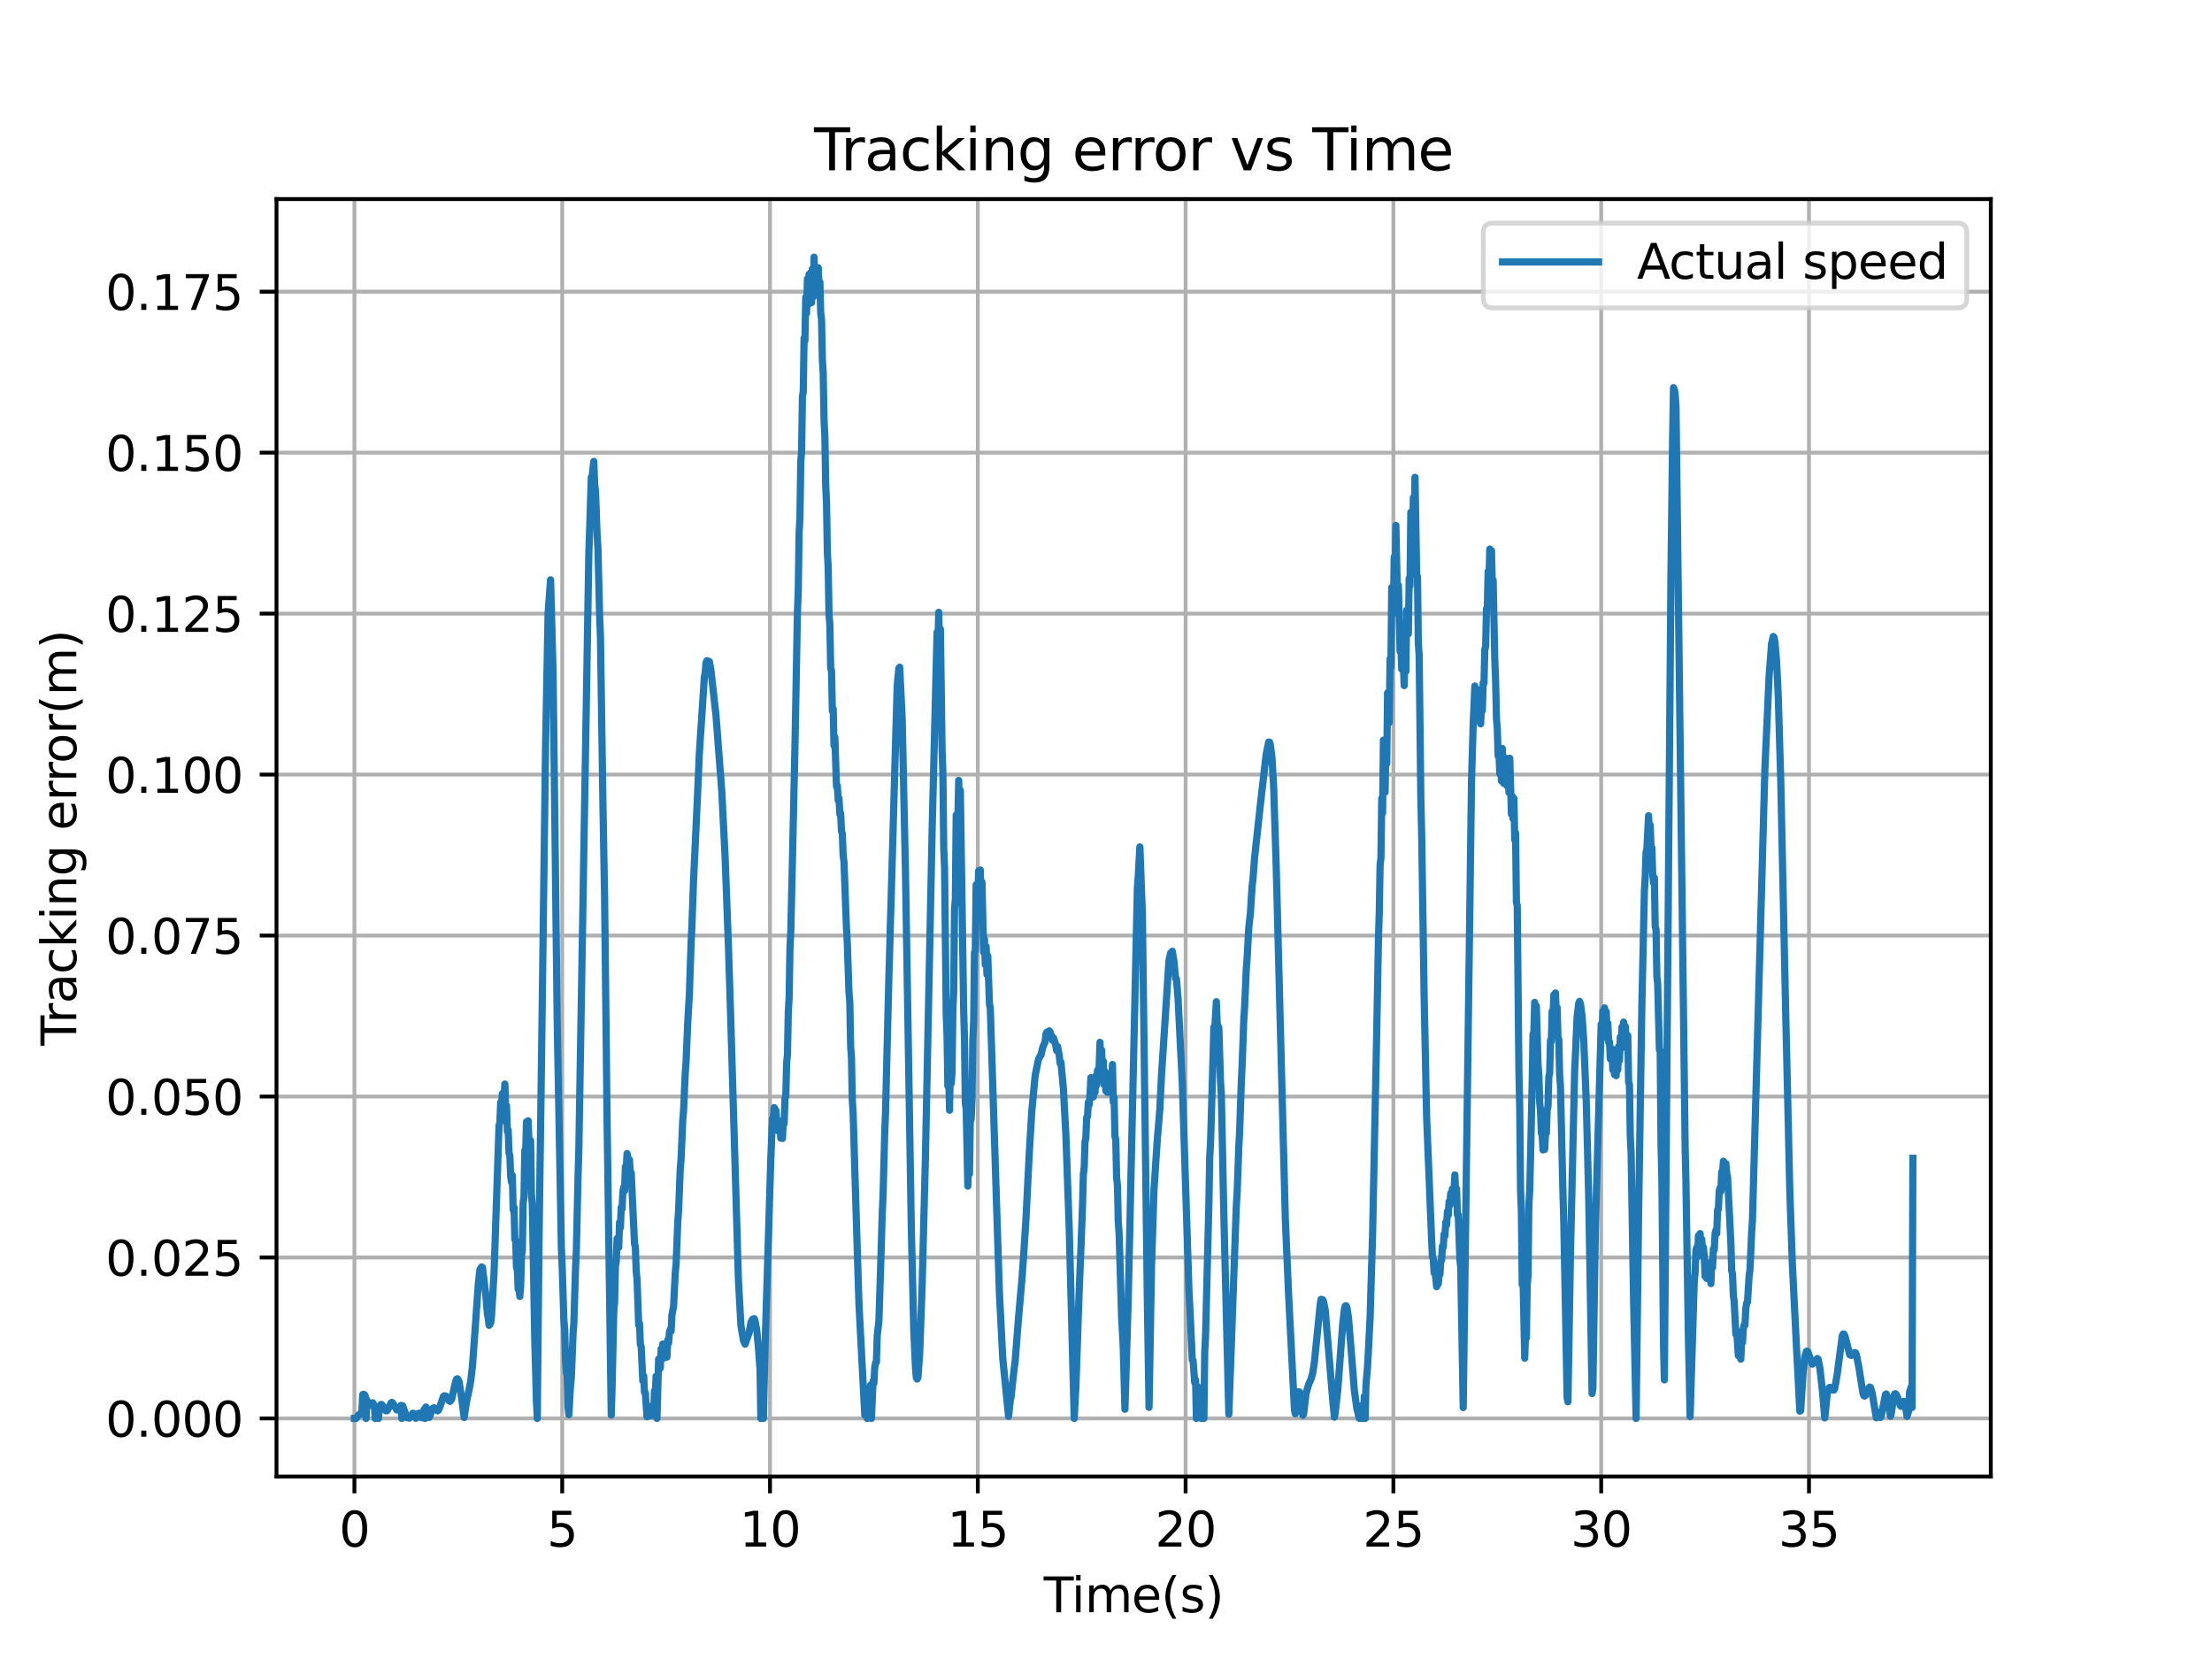 <?xml version="1.0" encoding="utf-8" standalone="no"?>
<!DOCTYPE svg PUBLIC "-//W3C//DTD SVG 1.1//EN"
  "http://www.w3.org/Graphics/SVG/1.1/DTD/svg11.dtd">
<svg xmlns:xlink="http://www.w3.org/1999/xlink" width="460.8pt" height="345.6pt" viewBox="0 0 460.8 345.6" xmlns="http://www.w3.org/2000/svg" version="1.1">
 <defs>
  <style type="text/css">*{stroke-linejoin: round; stroke-linecap: butt}</style>
 </defs>
 <g id="figure_1">
  <g id="patch_1">
   <path d="M 0 345.6 
L 460.8 345.6 
L 460.8 0 
L 0 0 
z
" style="fill: #ffffff"/>
  </g>
  <g id="axes_1">
   <g id="patch_2">
    <path d="M 57.6 307.584 
L 414.72 307.584 
L 414.72 41.472 
L 57.6 41.472 
z
" style="fill: #ffffff"/>
   </g>
   <g id="matplotlib.axis_1">
    <g id="xtick_1">
     <g id="line2d_1">
      <path d="M 73.833 307.584 
L 73.833 41.472 
" clip-path="url(#p2651ad7f0b)" style="fill: none; stroke: #b0b0b0; stroke-width: 0.8; stroke-linecap: square"/>
     </g>
     <g id="line2d_2">
      <defs>
       <path id="m2b5e83c327" d="M 0 0 
L 0 3.5 
" style="stroke: #000000; stroke-width: 0.8"/>
      </defs>
      <g>
       <use xlink:href="#m2b5e83c327" x="73.833" y="307.584" style="stroke: #000000; stroke-width: 0.8"/>
      </g>
     </g>
     <g id="text_1">
      <!-- 0 -->
      <g transform="translate(70.651 322.182) scale(0.1 -0.1)">
       <defs>
        <path id="DejaVuSans-30" d="M 2034 4250 
Q 1547 4250 1301 3770 
Q 1056 3291 1056 2328 
Q 1056 1369 1301 889 
Q 1547 409 2034 409 
Q 2525 409 2770 889 
Q 3016 1369 3016 2328 
Q 3016 3291 2770 3770 
Q 2525 4250 2034 4250 
z
M 2034 4750 
Q 2819 4750 3233 4129 
Q 3647 3509 3647 2328 
Q 3647 1150 3233 529 
Q 2819 -91 2034 -91 
Q 1250 -91 836 529 
Q 422 1150 422 2328 
Q 422 3509 836 4129 
Q 1250 4750 2034 4750 
z
" transform="scale(0.016)"/>
       </defs>
       <use xlink:href="#DejaVuSans-30"/>
      </g>
     </g>
    </g>
    <g id="xtick_2">
     <g id="line2d_3">
      <path d="M 117.12 307.584 
L 117.12 41.472 
" clip-path="url(#p2651ad7f0b)" style="fill: none; stroke: #b0b0b0; stroke-width: 0.8; stroke-linecap: square"/>
     </g>
     <g id="line2d_4">
      <g>
       <use xlink:href="#m2b5e83c327" x="117.12" y="307.584" style="stroke: #000000; stroke-width: 0.8"/>
      </g>
     </g>
     <g id="text_2">
      <!-- 5 -->
      <g transform="translate(113.939 322.182) scale(0.1 -0.1)">
       <defs>
        <path id="DejaVuSans-35" d="M 691 4666 
L 3169 4666 
L 3169 4134 
L 1269 4134 
L 1269 2991 
Q 1406 3038 1543 3061 
Q 1681 3084 1819 3084 
Q 2600 3084 3056 2656 
Q 3513 2228 3513 1497 
Q 3513 744 3044 326 
Q 2575 -91 1722 -91 
Q 1428 -91 1123 -41 
Q 819 9 494 109 
L 494 744 
Q 775 591 1075 516 
Q 1375 441 1709 441 
Q 2250 441 2565 725 
Q 2881 1009 2881 1497 
Q 2881 1984 2565 2268 
Q 2250 2553 1709 2553 
Q 1456 2553 1204 2497 
Q 953 2441 691 2322 
L 691 4666 
z
" transform="scale(0.016)"/>
       </defs>
       <use xlink:href="#DejaVuSans-35"/>
      </g>
     </g>
    </g>
    <g id="xtick_3">
     <g id="line2d_5">
      <path d="M 160.407 307.584 
L 160.407 41.472 
" clip-path="url(#p2651ad7f0b)" style="fill: none; stroke: #b0b0b0; stroke-width: 0.8; stroke-linecap: square"/>
     </g>
     <g id="line2d_6">
      <g>
       <use xlink:href="#m2b5e83c327" x="160.407" y="307.584" style="stroke: #000000; stroke-width: 0.8"/>
      </g>
     </g>
     <g id="text_3">
      <!-- 10 -->
      <g transform="translate(154.045 322.182) scale(0.1 -0.1)">
       <defs>
        <path id="DejaVuSans-31" d="M 794 531 
L 1825 531 
L 1825 4091 
L 703 3866 
L 703 4441 
L 1819 4666 
L 2450 4666 
L 2450 531 
L 3481 531 
L 3481 0 
L 794 0 
L 794 531 
z
" transform="scale(0.016)"/>
       </defs>
       <use xlink:href="#DejaVuSans-31"/>
       <use xlink:href="#DejaVuSans-30" x="63.623"/>
      </g>
     </g>
    </g>
    <g id="xtick_4">
     <g id="line2d_7">
      <path d="M 203.695 307.584 
L 203.695 41.472 
" clip-path="url(#p2651ad7f0b)" style="fill: none; stroke: #b0b0b0; stroke-width: 0.8; stroke-linecap: square"/>
     </g>
     <g id="line2d_8">
      <g>
       <use xlink:href="#m2b5e83c327" x="203.695" y="307.584" style="stroke: #000000; stroke-width: 0.8"/>
      </g>
     </g>
     <g id="text_4">
      <!-- 15 -->
      <g transform="translate(197.332 322.182) scale(0.1 -0.1)">
       <use xlink:href="#DejaVuSans-31"/>
       <use xlink:href="#DejaVuSans-35" x="63.623"/>
      </g>
     </g>
    </g>
    <g id="xtick_5">
     <g id="line2d_9">
      <path d="M 246.982 307.584 
L 246.982 41.472 
" clip-path="url(#p2651ad7f0b)" style="fill: none; stroke: #b0b0b0; stroke-width: 0.8; stroke-linecap: square"/>
     </g>
     <g id="line2d_10">
      <g>
       <use xlink:href="#m2b5e83c327" x="246.982" y="307.584" style="stroke: #000000; stroke-width: 0.8"/>
      </g>
     </g>
     <g id="text_5">
      <!-- 20 -->
      <g transform="translate(240.619 322.182) scale(0.1 -0.1)">
       <defs>
        <path id="DejaVuSans-32" d="M 1228 531 
L 3431 531 
L 3431 0 
L 469 0 
L 469 531 
Q 828 903 1448 1529 
Q 2069 2156 2228 2338 
Q 2531 2678 2651 2914 
Q 2772 3150 2772 3378 
Q 2772 3750 2511 3984 
Q 2250 4219 1831 4219 
Q 1534 4219 1204 4116 
Q 875 4013 500 3803 
L 500 4441 
Q 881 4594 1212 4672 
Q 1544 4750 1819 4750 
Q 2544 4750 2975 4387 
Q 3406 4025 3406 3419 
Q 3406 3131 3298 2873 
Q 3191 2616 2906 2266 
Q 2828 2175 2409 1742 
Q 1991 1309 1228 531 
z
" transform="scale(0.016)"/>
       </defs>
       <use xlink:href="#DejaVuSans-32"/>
       <use xlink:href="#DejaVuSans-30" x="63.623"/>
      </g>
     </g>
    </g>
    <g id="xtick_6">
     <g id="line2d_11">
      <path d="M 290.269 307.584 
L 290.269 41.472 
" clip-path="url(#p2651ad7f0b)" style="fill: none; stroke: #b0b0b0; stroke-width: 0.8; stroke-linecap: square"/>
     </g>
     <g id="line2d_12">
      <g>
       <use xlink:href="#m2b5e83c327" x="290.269" y="307.584" style="stroke: #000000; stroke-width: 0.8"/>
      </g>
     </g>
     <g id="text_6">
      <!-- 25 -->
      <g transform="translate(283.907 322.182) scale(0.1 -0.1)">
       <use xlink:href="#DejaVuSans-32"/>
       <use xlink:href="#DejaVuSans-35" x="63.623"/>
      </g>
     </g>
    </g>
    <g id="xtick_7">
     <g id="line2d_13">
      <path d="M 333.556 307.584 
L 333.556 41.472 
" clip-path="url(#p2651ad7f0b)" style="fill: none; stroke: #b0b0b0; stroke-width: 0.8; stroke-linecap: square"/>
     </g>
     <g id="line2d_14">
      <g>
       <use xlink:href="#m2b5e83c327" x="333.556" y="307.584" style="stroke: #000000; stroke-width: 0.8"/>
      </g>
     </g>
     <g id="text_7">
      <!-- 30 -->
      <g transform="translate(327.194 322.182) scale(0.1 -0.1)">
       <defs>
        <path id="DejaVuSans-33" d="M 2597 2516 
Q 3050 2419 3304 2112 
Q 3559 1806 3559 1356 
Q 3559 666 3084 287 
Q 2609 -91 1734 -91 
Q 1441 -91 1130 -33 
Q 819 25 488 141 
L 488 750 
Q 750 597 1062 519 
Q 1375 441 1716 441 
Q 2309 441 2620 675 
Q 2931 909 2931 1356 
Q 2931 1769 2642 2001 
Q 2353 2234 1838 2234 
L 1294 2234 
L 1294 2753 
L 1863 2753 
Q 2328 2753 2575 2939 
Q 2822 3125 2822 3475 
Q 2822 3834 2567 4026 
Q 2313 4219 1838 4219 
Q 1578 4219 1281 4162 
Q 984 4106 628 3988 
L 628 4550 
Q 988 4650 1302 4700 
Q 1616 4750 1894 4750 
Q 2613 4750 3031 4423 
Q 3450 4097 3450 3541 
Q 3450 3153 3228 2886 
Q 3006 2619 2597 2516 
z
" transform="scale(0.016)"/>
       </defs>
       <use xlink:href="#DejaVuSans-33"/>
       <use xlink:href="#DejaVuSans-30" x="63.623"/>
      </g>
     </g>
    </g>
    <g id="xtick_8">
     <g id="line2d_15">
      <path d="M 376.844 307.584 
L 376.844 41.472 
" clip-path="url(#p2651ad7f0b)" style="fill: none; stroke: #b0b0b0; stroke-width: 0.8; stroke-linecap: square"/>
     </g>
     <g id="line2d_16">
      <g>
       <use xlink:href="#m2b5e83c327" x="376.844" y="307.584" style="stroke: #000000; stroke-width: 0.8"/>
      </g>
     </g>
     <g id="text_8">
      <!-- 35 -->
      <g transform="translate(370.481 322.182) scale(0.1 -0.1)">
       <use xlink:href="#DejaVuSans-33"/>
       <use xlink:href="#DejaVuSans-35" x="63.623"/>
      </g>
     </g>
    </g>
    <g id="text_9">
     <!-- Time(s) -->
     <g transform="translate(217.42 335.861) scale(0.1 -0.1)">
      <defs>
       <path id="DejaVuSans-54" d="M -19 4666 
L 3928 4666 
L 3928 4134 
L 2272 4134 
L 2272 0 
L 1638 0 
L 1638 4134 
L -19 4134 
L -19 4666 
z
" transform="scale(0.016)"/>
       <path id="DejaVuSans-69" d="M 603 3500 
L 1178 3500 
L 1178 0 
L 603 0 
L 603 3500 
z
M 603 4863 
L 1178 4863 
L 1178 4134 
L 603 4134 
L 603 4863 
z
" transform="scale(0.016)"/>
       <path id="DejaVuSans-6d" d="M 3328 2828 
Q 3544 3216 3844 3400 
Q 4144 3584 4550 3584 
Q 5097 3584 5394 3201 
Q 5691 2819 5691 2113 
L 5691 0 
L 5113 0 
L 5113 2094 
Q 5113 2597 4934 2840 
Q 4756 3084 4391 3084 
Q 3944 3084 3684 2787 
Q 3425 2491 3425 1978 
L 3425 0 
L 2847 0 
L 2847 2094 
Q 2847 2600 2669 2842 
Q 2491 3084 2119 3084 
Q 1678 3084 1418 2786 
Q 1159 2488 1159 1978 
L 1159 0 
L 581 0 
L 581 3500 
L 1159 3500 
L 1159 2956 
Q 1356 3278 1631 3431 
Q 1906 3584 2284 3584 
Q 2666 3584 2933 3390 
Q 3200 3197 3328 2828 
z
" transform="scale(0.016)"/>
       <path id="DejaVuSans-65" d="M 3597 1894 
L 3597 1613 
L 953 1613 
Q 991 1019 1311 708 
Q 1631 397 2203 397 
Q 2534 397 2845 478 
Q 3156 559 3463 722 
L 3463 178 
Q 3153 47 2828 -22 
Q 2503 -91 2169 -91 
Q 1331 -91 842 396 
Q 353 884 353 1716 
Q 353 2575 817 3079 
Q 1281 3584 2069 3584 
Q 2775 3584 3186 3129 
Q 3597 2675 3597 1894 
z
M 3022 2063 
Q 3016 2534 2758 2815 
Q 2500 3097 2075 3097 
Q 1594 3097 1305 2825 
Q 1016 2553 972 2059 
L 3022 2063 
z
" transform="scale(0.016)"/>
       <path id="DejaVuSans-28" d="M 1984 4856 
Q 1566 4138 1362 3434 
Q 1159 2731 1159 2009 
Q 1159 1288 1364 580 
Q 1569 -128 1984 -844 
L 1484 -844 
Q 1016 -109 783 600 
Q 550 1309 550 2009 
Q 550 2706 781 3412 
Q 1013 4119 1484 4856 
L 1984 4856 
z
" transform="scale(0.016)"/>
       <path id="DejaVuSans-73" d="M 2834 3397 
L 2834 2853 
Q 2591 2978 2328 3040 
Q 2066 3103 1784 3103 
Q 1356 3103 1142 2972 
Q 928 2841 928 2578 
Q 928 2378 1081 2264 
Q 1234 2150 1697 2047 
L 1894 2003 
Q 2506 1872 2764 1633 
Q 3022 1394 3022 966 
Q 3022 478 2636 193 
Q 2250 -91 1575 -91 
Q 1294 -91 989 -36 
Q 684 19 347 128 
L 347 722 
Q 666 556 975 473 
Q 1284 391 1588 391 
Q 1994 391 2212 530 
Q 2431 669 2431 922 
Q 2431 1156 2273 1281 
Q 2116 1406 1581 1522 
L 1381 1569 
Q 847 1681 609 1914 
Q 372 2147 372 2553 
Q 372 3047 722 3315 
Q 1072 3584 1716 3584 
Q 2034 3584 2315 3537 
Q 2597 3491 2834 3397 
z
" transform="scale(0.016)"/>
       <path id="DejaVuSans-29" d="M 513 4856 
L 1013 4856 
Q 1481 4119 1714 3412 
Q 1947 2706 1947 2009 
Q 1947 1309 1714 600 
Q 1481 -109 1013 -844 
L 513 -844 
Q 928 -128 1133 580 
Q 1338 1288 1338 2009 
Q 1338 2731 1133 3434 
Q 928 4138 513 4856 
z
" transform="scale(0.016)"/>
      </defs>
      <use xlink:href="#DejaVuSans-54"/>
      <use xlink:href="#DejaVuSans-69" x="57.959"/>
      <use xlink:href="#DejaVuSans-6d" x="85.742"/>
      <use xlink:href="#DejaVuSans-65" x="183.154"/>
      <use xlink:href="#DejaVuSans-28" x="244.678"/>
      <use xlink:href="#DejaVuSans-73" x="283.691"/>
      <use xlink:href="#DejaVuSans-29" x="335.791"/>
     </g>
    </g>
   </g>
   <g id="matplotlib.axis_2">
    <g id="ytick_1">
     <g id="line2d_17">
      <path d="M 57.6 295.488 
L 414.72 295.488 
" clip-path="url(#p2651ad7f0b)" style="fill: none; stroke: #b0b0b0; stroke-width: 0.8; stroke-linecap: square"/>
     </g>
     <g id="line2d_18">
      <defs>
       <path id="mfa04d2045f" d="M 0 0 
L -3.5 0 
" style="stroke: #000000; stroke-width: 0.8"/>
      </defs>
      <g>
       <use xlink:href="#mfa04d2045f" x="57.6" y="295.488" style="stroke: #000000; stroke-width: 0.8"/>
      </g>
     </g>
     <g id="text_10">
      <!-- 0.000 -->
      <g transform="translate(21.972 299.287) scale(0.1 -0.1)">
       <defs>
        <path id="DejaVuSans-2e" d="M 684 794 
L 1344 794 
L 1344 0 
L 684 0 
L 684 794 
z
" transform="scale(0.016)"/>
       </defs>
       <use xlink:href="#DejaVuSans-30"/>
       <use xlink:href="#DejaVuSans-2e" x="63.623"/>
       <use xlink:href="#DejaVuSans-30" x="95.41"/>
       <use xlink:href="#DejaVuSans-30" x="159.033"/>
       <use xlink:href="#DejaVuSans-30" x="222.656"/>
      </g>
     </g>
    </g>
    <g id="ytick_2">
     <g id="line2d_19">
      <path d="M 57.6 261.956 
L 414.72 261.956 
" clip-path="url(#p2651ad7f0b)" style="fill: none; stroke: #b0b0b0; stroke-width: 0.8; stroke-linecap: square"/>
     </g>
     <g id="line2d_20">
      <g>
       <use xlink:href="#mfa04d2045f" x="57.6" y="261.956" style="stroke: #000000; stroke-width: 0.8"/>
      </g>
     </g>
     <g id="text_11">
      <!-- 0.025 -->
      <g transform="translate(21.972 265.755) scale(0.1 -0.1)">
       <use xlink:href="#DejaVuSans-30"/>
       <use xlink:href="#DejaVuSans-2e" x="63.623"/>
       <use xlink:href="#DejaVuSans-30" x="95.41"/>
       <use xlink:href="#DejaVuSans-32" x="159.033"/>
       <use xlink:href="#DejaVuSans-35" x="222.656"/>
      </g>
     </g>
    </g>
    <g id="ytick_3">
     <g id="line2d_21">
      <path d="M 57.6 228.424 
L 414.72 228.424 
" clip-path="url(#p2651ad7f0b)" style="fill: none; stroke: #b0b0b0; stroke-width: 0.8; stroke-linecap: square"/>
     </g>
     <g id="line2d_22">
      <g>
       <use xlink:href="#mfa04d2045f" x="57.6" y="228.424" style="stroke: #000000; stroke-width: 0.8"/>
      </g>
     </g>
     <g id="text_12">
      <!-- 0.050 -->
      <g transform="translate(21.972 232.223) scale(0.1 -0.1)">
       <use xlink:href="#DejaVuSans-30"/>
       <use xlink:href="#DejaVuSans-2e" x="63.623"/>
       <use xlink:href="#DejaVuSans-30" x="95.41"/>
       <use xlink:href="#DejaVuSans-35" x="159.033"/>
       <use xlink:href="#DejaVuSans-30" x="222.656"/>
      </g>
     </g>
    </g>
    <g id="ytick_4">
     <g id="line2d_23">
      <path d="M 57.6 194.892 
L 414.72 194.892 
" clip-path="url(#p2651ad7f0b)" style="fill: none; stroke: #b0b0b0; stroke-width: 0.8; stroke-linecap: square"/>
     </g>
     <g id="line2d_24">
      <g>
       <use xlink:href="#mfa04d2045f" x="57.6" y="194.892" style="stroke: #000000; stroke-width: 0.8"/>
      </g>
     </g>
     <g id="text_13">
      <!-- 0.075 -->
      <g transform="translate(21.972 198.691) scale(0.1 -0.1)">
       <defs>
        <path id="DejaVuSans-37" d="M 525 4666 
L 3525 4666 
L 3525 4397 
L 1831 0 
L 1172 0 
L 2766 4134 
L 525 4134 
L 525 4666 
z
" transform="scale(0.016)"/>
       </defs>
       <use xlink:href="#DejaVuSans-30"/>
       <use xlink:href="#DejaVuSans-2e" x="63.623"/>
       <use xlink:href="#DejaVuSans-30" x="95.41"/>
       <use xlink:href="#DejaVuSans-37" x="159.033"/>
       <use xlink:href="#DejaVuSans-35" x="222.656"/>
      </g>
     </g>
    </g>
    <g id="ytick_5">
     <g id="line2d_25">
      <path d="M 57.6 161.36 
L 414.72 161.36 
" clip-path="url(#p2651ad7f0b)" style="fill: none; stroke: #b0b0b0; stroke-width: 0.8; stroke-linecap: square"/>
     </g>
     <g id="line2d_26">
      <g>
       <use xlink:href="#mfa04d2045f" x="57.6" y="161.36" style="stroke: #000000; stroke-width: 0.8"/>
      </g>
     </g>
     <g id="text_14">
      <!-- 0.100 -->
      <g transform="translate(21.972 165.159) scale(0.1 -0.1)">
       <use xlink:href="#DejaVuSans-30"/>
       <use xlink:href="#DejaVuSans-2e" x="63.623"/>
       <use xlink:href="#DejaVuSans-31" x="95.41"/>
       <use xlink:href="#DejaVuSans-30" x="159.033"/>
       <use xlink:href="#DejaVuSans-30" x="222.656"/>
      </g>
     </g>
    </g>
    <g id="ytick_6">
     <g id="line2d_27">
      <path d="M 57.6 127.828 
L 414.72 127.828 
" clip-path="url(#p2651ad7f0b)" style="fill: none; stroke: #b0b0b0; stroke-width: 0.8; stroke-linecap: square"/>
     </g>
     <g id="line2d_28">
      <g>
       <use xlink:href="#mfa04d2045f" x="57.6" y="127.828" style="stroke: #000000; stroke-width: 0.8"/>
      </g>
     </g>
     <g id="text_15">
      <!-- 0.125 -->
      <g transform="translate(21.972 131.627) scale(0.1 -0.1)">
       <use xlink:href="#DejaVuSans-30"/>
       <use xlink:href="#DejaVuSans-2e" x="63.623"/>
       <use xlink:href="#DejaVuSans-31" x="95.41"/>
       <use xlink:href="#DejaVuSans-32" x="159.033"/>
       <use xlink:href="#DejaVuSans-35" x="222.656"/>
      </g>
     </g>
    </g>
    <g id="ytick_7">
     <g id="line2d_29">
      <path d="M 57.6 94.296 
L 414.72 94.296 
" clip-path="url(#p2651ad7f0b)" style="fill: none; stroke: #b0b0b0; stroke-width: 0.8; stroke-linecap: square"/>
     </g>
     <g id="line2d_30">
      <g>
       <use xlink:href="#mfa04d2045f" x="57.6" y="94.296" style="stroke: #000000; stroke-width: 0.8"/>
      </g>
     </g>
     <g id="text_16">
      <!-- 0.150 -->
      <g transform="translate(21.972 98.095) scale(0.1 -0.1)">
       <use xlink:href="#DejaVuSans-30"/>
       <use xlink:href="#DejaVuSans-2e" x="63.623"/>
       <use xlink:href="#DejaVuSans-31" x="95.41"/>
       <use xlink:href="#DejaVuSans-35" x="159.033"/>
       <use xlink:href="#DejaVuSans-30" x="222.656"/>
      </g>
     </g>
    </g>
    <g id="ytick_8">
     <g id="line2d_31">
      <path d="M 57.6 60.764 
L 414.72 60.764 
" clip-path="url(#p2651ad7f0b)" style="fill: none; stroke: #b0b0b0; stroke-width: 0.8; stroke-linecap: square"/>
     </g>
     <g id="line2d_32">
      <g>
       <use xlink:href="#mfa04d2045f" x="57.6" y="60.764" style="stroke: #000000; stroke-width: 0.8"/>
      </g>
     </g>
     <g id="text_17">
      <!-- 0.175 -->
      <g transform="translate(21.972 64.563) scale(0.1 -0.1)">
       <use xlink:href="#DejaVuSans-30"/>
       <use xlink:href="#DejaVuSans-2e" x="63.623"/>
       <use xlink:href="#DejaVuSans-31" x="95.41"/>
       <use xlink:href="#DejaVuSans-37" x="159.033"/>
       <use xlink:href="#DejaVuSans-35" x="222.656"/>
      </g>
     </g>
    </g>
    <g id="text_18">
     <!-- Tracking error(m) -->
     <g transform="translate(15.892 217.804) rotate(-90) scale(0.1 -0.1)">
      <defs>
       <path id="DejaVuSans-72" d="M 2631 2963 
Q 2534 3019 2420 3045 
Q 2306 3072 2169 3072 
Q 1681 3072 1420 2755 
Q 1159 2438 1159 1844 
L 1159 0 
L 581 0 
L 581 3500 
L 1159 3500 
L 1159 2956 
Q 1341 3275 1631 3429 
Q 1922 3584 2338 3584 
Q 2397 3584 2469 3576 
Q 2541 3569 2628 3553 
L 2631 2963 
z
" transform="scale(0.016)"/>
       <path id="DejaVuSans-61" d="M 2194 1759 
Q 1497 1759 1228 1600 
Q 959 1441 959 1056 
Q 959 750 1161 570 
Q 1363 391 1709 391 
Q 2188 391 2477 730 
Q 2766 1069 2766 1631 
L 2766 1759 
L 2194 1759 
z
M 3341 1997 
L 3341 0 
L 2766 0 
L 2766 531 
Q 2569 213 2275 61 
Q 1981 -91 1556 -91 
Q 1019 -91 701 211 
Q 384 513 384 1019 
Q 384 1609 779 1909 
Q 1175 2209 1959 2209 
L 2766 2209 
L 2766 2266 
Q 2766 2663 2505 2880 
Q 2244 3097 1772 3097 
Q 1472 3097 1187 3025 
Q 903 2953 641 2809 
L 641 3341 
Q 956 3463 1253 3523 
Q 1550 3584 1831 3584 
Q 2591 3584 2966 3190 
Q 3341 2797 3341 1997 
z
" transform="scale(0.016)"/>
       <path id="DejaVuSans-63" d="M 3122 3366 
L 3122 2828 
Q 2878 2963 2633 3030 
Q 2388 3097 2138 3097 
Q 1578 3097 1268 2742 
Q 959 2388 959 1747 
Q 959 1106 1268 751 
Q 1578 397 2138 397 
Q 2388 397 2633 464 
Q 2878 531 3122 666 
L 3122 134 
Q 2881 22 2623 -34 
Q 2366 -91 2075 -91 
Q 1284 -91 818 406 
Q 353 903 353 1747 
Q 353 2603 823 3093 
Q 1294 3584 2113 3584 
Q 2378 3584 2631 3529 
Q 2884 3475 3122 3366 
z
" transform="scale(0.016)"/>
       <path id="DejaVuSans-6b" d="M 581 4863 
L 1159 4863 
L 1159 1991 
L 2875 3500 
L 3609 3500 
L 1753 1863 
L 3688 0 
L 2938 0 
L 1159 1709 
L 1159 0 
L 581 0 
L 581 4863 
z
" transform="scale(0.016)"/>
       <path id="DejaVuSans-6e" d="M 3513 2113 
L 3513 0 
L 2938 0 
L 2938 2094 
Q 2938 2591 2744 2837 
Q 2550 3084 2163 3084 
Q 1697 3084 1428 2787 
Q 1159 2491 1159 1978 
L 1159 0 
L 581 0 
L 581 3500 
L 1159 3500 
L 1159 2956 
Q 1366 3272 1645 3428 
Q 1925 3584 2291 3584 
Q 2894 3584 3203 3211 
Q 3513 2838 3513 2113 
z
" transform="scale(0.016)"/>
       <path id="DejaVuSans-67" d="M 2906 1791 
Q 2906 2416 2648 2759 
Q 2391 3103 1925 3103 
Q 1463 3103 1205 2759 
Q 947 2416 947 1791 
Q 947 1169 1205 825 
Q 1463 481 1925 481 
Q 2391 481 2648 825 
Q 2906 1169 2906 1791 
z
M 3481 434 
Q 3481 -459 3084 -895 
Q 2688 -1331 1869 -1331 
Q 1566 -1331 1297 -1286 
Q 1028 -1241 775 -1147 
L 775 -588 
Q 1028 -725 1275 -790 
Q 1522 -856 1778 -856 
Q 2344 -856 2625 -561 
Q 2906 -266 2906 331 
L 2906 616 
Q 2728 306 2450 153 
Q 2172 0 1784 0 
Q 1141 0 747 490 
Q 353 981 353 1791 
Q 353 2603 747 3093 
Q 1141 3584 1784 3584 
Q 2172 3584 2450 3431 
Q 2728 3278 2906 2969 
L 2906 3500 
L 3481 3500 
L 3481 434 
z
" transform="scale(0.016)"/>
       <path id="DejaVuSans-20" transform="scale(0.016)"/>
       <path id="DejaVuSans-6f" d="M 1959 3097 
Q 1497 3097 1228 2736 
Q 959 2375 959 1747 
Q 959 1119 1226 758 
Q 1494 397 1959 397 
Q 2419 397 2687 759 
Q 2956 1122 2956 1747 
Q 2956 2369 2687 2733 
Q 2419 3097 1959 3097 
z
M 1959 3584 
Q 2709 3584 3137 3096 
Q 3566 2609 3566 1747 
Q 3566 888 3137 398 
Q 2709 -91 1959 -91 
Q 1206 -91 779 398 
Q 353 888 353 1747 
Q 353 2609 779 3096 
Q 1206 3584 1959 3584 
z
" transform="scale(0.016)"/>
      </defs>
      <use xlink:href="#DejaVuSans-54"/>
      <use xlink:href="#DejaVuSans-72" x="46.334"/>
      <use xlink:href="#DejaVuSans-61" x="87.447"/>
      <use xlink:href="#DejaVuSans-63" x="148.727"/>
      <use xlink:href="#DejaVuSans-6b" x="203.707"/>
      <use xlink:href="#DejaVuSans-69" x="261.617"/>
      <use xlink:href="#DejaVuSans-6e" x="289.4"/>
      <use xlink:href="#DejaVuSans-67" x="352.779"/>
      <use xlink:href="#DejaVuSans-20" x="416.256"/>
      <use xlink:href="#DejaVuSans-65" x="448.043"/>
      <use xlink:href="#DejaVuSans-72" x="509.566"/>
      <use xlink:href="#DejaVuSans-72" x="548.93"/>
      <use xlink:href="#DejaVuSans-6f" x="587.793"/>
      <use xlink:href="#DejaVuSans-72" x="648.975"/>
      <use xlink:href="#DejaVuSans-28" x="690.088"/>
      <use xlink:href="#DejaVuSans-6d" x="729.102"/>
      <use xlink:href="#DejaVuSans-29" x="826.514"/>
     </g>
    </g>
   </g>
   <g id="line2d_33">
    <path d="M 73.833 295.488 
L 74.179 295.488 
L 74.179 295.488 
L 74.698 294.744 
L 74.698 294.744 
L 75.045 294.623 
L 75.045 294.623 
L 75.391 293.911 
L 75.391 293.911 
L 75.564 290.517 
L 75.564 290.517 
L 75.737 290.461 
L 75.737 290.461 
L 75.911 290.525 
L 75.911 290.525 
L 76.084 290.781 
L 76.084 290.781 
L 76.257 295.488 
L 76.257 295.488 
L 76.43 291.633 
L 76.43 291.633 
L 76.949 292.781 
L 76.949 292.781 
L 77.642 292.211 
L 77.642 292.211 
L 77.988 292.84 
L 77.988 292.84 
L 78.161 295.488 
L 78.161 295.488 
L 78.335 293.386 
L 78.335 293.386 
L 78.508 293.471 
L 78.508 293.471 
L 78.681 293.294 
L 78.681 293.294 
L 78.854 295.488 
L 78.854 295.488 
L 79.027 292.929 
L 79.027 292.929 
L 79.373 292.575 
L 79.373 292.575 
L 79.547 292.608 
L 79.547 292.608 
L 79.893 293.168 
L 79.893 293.168 
L 80.239 293.771 
L 80.239 293.771 
L 80.412 293.907 
L 80.412 293.907 
L 80.586 293.889 
L 80.586 293.889 
L 80.759 293.687 
L 80.759 293.687 
L 81.451 292.253 
L 81.451 292.253 
L 81.624 292.147 
L 81.624 292.147 
L 81.798 292.242 
L 81.798 292.242 
L 82.663 293.722 
L 82.663 293.722 
L 82.836 293.727 
L 82.836 293.727 
L 83.529 292.769 
L 83.529 292.769 
L 83.702 295.488 
L 83.702 295.488 
L 83.875 292.847 
L 84.395 294.333 
L 84.395 294.333 
L 84.741 295.291 
L 84.741 295.291 
L 85.261 295.422 
L 85.261 295.422 
L 85.607 294.929 
L 85.607 294.929 
L 85.953 294.42 
L 85.953 294.42 
L 86.126 294.41 
L 86.126 294.41 
L 86.473 295.035 
L 86.473 295.035 
L 86.646 295.449 
L 86.646 295.449 
L 87.165 294.431 
L 87.165 294.431 
L 87.338 294.38 
L 87.338 294.38 
L 87.512 294.638 
L 87.512 294.638 
L 87.858 295.34 
L 87.858 295.34 
L 88.377 293.579 
L 88.377 293.579 
L 88.55 295.488 
L 88.55 295.488 
L 88.724 293.102 
L 88.724 293.102 
L 88.897 293.374 
L 88.897 293.374 
L 89.243 294.513 
L 89.243 294.513 
L 89.416 295.259 
L 89.416 295.259 
L 89.589 294.922 
L 89.589 294.922 
L 89.936 293.648 
L 89.936 293.648 
L 90.282 293.284 
L 90.282 293.284 
L 90.455 293.276 
L 90.455 293.276 
L 91.148 293.903 
L 91.148 293.903 
L 91.321 293.803 
L 91.321 293.803 
L 91.667 292.97 
L 91.667 292.97 
L 92.36 290.92 
L 92.36 290.92 
L 92.533 290.769 
L 92.533 290.769 
L 92.879 290.827 
L 92.879 290.827 
L 93.052 290.965 
L 93.572 291.846 
L 93.572 291.846 
L 93.745 291.926 
L 93.745 291.926 
L 94.091 291.49 
L 94.091 291.49 
L 94.611 289.099 
L 94.611 289.099 
L 94.957 287.714 
L 94.957 287.714 
L 95.13 287.285 
L 95.13 287.285 
L 95.303 287.227 
L 95.303 287.227 
L 95.476 287.468 
L 95.476 287.468 
L 95.65 287.915 
L 95.65 287.915 
L 96.169 291.227 
L 96.169 291.227 
L 96.688 295.269 
L 96.688 295.269 
L 97.208 291.934 
L 97.208 291.934 
L 97.727 289.454 
L 97.727 289.454 
L 98.074 287.599 
L 98.074 287.599 
L 98.42 284.594 
L 98.42 284.594 
L 98.939 277.445 
L 98.939 277.445 
L 99.632 267.568 
L 99.632 267.568 
L 99.978 264.47 
L 99.978 264.47 
L 100.325 263.93 
L 100.325 263.93 
L 100.498 264.014 
L 100.498 264.014 
L 101.19 269.621 
L 101.19 269.621 
L 101.537 273.824 
L 101.537 273.824 
L 101.71 274.598 
L 101.71 274.598 
L 101.883 276.094 
L 101.883 276.094 
L 102.056 275.925 
L 102.056 275.925 
L 102.229 275.508 
L 102.229 275.508 
L 102.402 274.022 
L 102.402 274.022 
L 102.922 265.064 
L 102.922 265.064 
L 103.961 234.41 
L 103.961 234.41 
L 104.134 233.866 
L 104.134 233.866 
L 104.307 229.594 
L 104.307 229.594 
L 104.48 230.178 
L 104.48 230.178 
L 104.653 227.815 
L 104.653 227.815 
L 104.826 229.316 
L 104.826 229.316 
L 105 228.357 
L 105 228.357 
L 105.173 225.819 
L 105.173 225.819 
L 105.346 231.347 
L 105.346 231.347 
L 105.519 230.346 
L 105.519 230.346 
L 105.692 235.687 
L 105.692 235.687 
L 105.865 235.416 
L 105.865 235.416 
L 106.038 240.254 
L 106.038 240.254 
L 106.212 240.685 
L 106.212 240.685 
L 106.385 245.122 
L 106.385 245.122 
L 106.558 246.274 
L 106.558 246.274 
L 106.731 244.869 
L 106.731 244.869 
L 106.904 252.04 
L 106.904 252.04 
L 107.077 251.505 
L 107.077 251.505 
L 107.251 258.208 
L 107.424 258.396 
L 107.424 258.396 
L 107.597 264.054 
L 107.597 264.054 
L 107.77 264.486 
L 107.77 264.486 
L 107.943 268.563 
L 107.943 268.563 
L 108.116 268.57 
L 108.116 268.57 
L 108.289 270.068 
L 108.289 270.068 
L 108.463 268.017 
L 108.463 268.017 
L 108.636 261.705 
L 108.636 261.705 
L 108.809 260.538 
L 108.809 260.538 
L 108.982 250.5 
L 108.982 250.5 
L 109.155 249.427 
L 109.155 249.427 
L 109.328 239.624 
L 109.328 239.624 
L 109.501 240.322 
L 109.501 240.322 
L 109.675 233.691 
L 109.675 233.691 
L 109.848 236.284 
L 109.848 236.284 
L 110.021 233.486 
L 110.021 233.486 
L 110.194 237.855 
L 110.194 237.855 
L 110.367 238.663 
L 110.367 238.663 
L 110.54 237.589 
L 110.54 237.589 
L 110.713 248.748 
L 110.713 248.748 
L 110.887 250.962 
L 110.887 250.962 
L 111.406 279.398 
L 111.406 279.398 
L 111.752 291.932 
L 111.752 291.932 
L 111.926 295.488 
L 111.926 295.488 
L 112.272 259.527 
L 112.272 259.527 
L 112.791 221.979 
L 112.791 221.979 
L 113.657 155.076 
L 113.657 155.076 
L 114.176 127.709 
L 114.176 127.709 
L 114.696 120.785 
L 114.696 120.785 
L 115.215 140.083 
L 115.215 140.083 
L 116.081 213.204 
L 116.081 213.204 
L 116.947 260.015 
L 116.947 260.015 
L 117.12 263.995 
L 117.12 263.995 
L 117.466 275.003 
L 117.466 275.003 
L 117.639 276.909 
L 117.639 276.909 
L 117.813 283.636 
L 117.813 283.636 
L 117.986 285.824 
L 117.986 285.824 
L 118.159 286.603 
L 118.159 286.603 
L 118.332 293.091 
L 118.332 293.091 
L 118.505 294.717 
L 118.505 294.717 
L 118.851 288.551 
L 118.851 288.551 
L 119.025 286.897 
L 119.371 277.952 
L 119.371 277.952 
L 119.544 275.645 
L 119.544 275.645 
L 119.89 264.233 
L 119.89 264.233 
L 120.064 260.467 
L 120.064 260.467 
L 120.41 245.446 
L 120.41 245.446 
L 120.583 239.459 
L 120.583 239.459 
L 122.661 115.506 
L 122.661 115.506 
L 123.18 99.408 
L 123.18 99.408 
L 123.353 99.168 
L 123.353 99.168 
L 123.7 96.121 
L 123.7 96.121 
L 123.873 100.931 
L 123.873 100.931 
L 124.046 102.298 
L 124.046 102.298 
L 124.392 111.568 
L 124.392 111.568 
L 124.565 114.256 
L 124.565 114.256 
L 124.912 128.284 
L 124.912 128.284 
L 125.085 132.618 
L 125.085 132.618 
L 125.604 167.655 
L 125.604 167.655 
L 125.951 187.155 
L 125.951 187.155 
L 126.47 233.619 
L 126.47 233.619 
L 127.336 294.777 
L 127.336 294.777 
L 127.509 288.944 
L 127.509 288.944 
L 127.855 273.504 
L 127.855 273.504 
L 128.028 271.349 
L 128.028 271.349 
L 128.202 263.846 
L 128.202 263.846 
L 128.375 262.848 
L 128.375 262.848 
L 128.548 258.011 
L 128.548 258.011 
L 128.721 257.915 
L 128.721 257.915 
L 128.894 259.854 
L 128.894 259.854 
L 129.067 254.608 
L 129.067 254.608 
L 129.24 255.773 
L 129.24 255.773 
L 129.414 251.489 
L 129.414 251.489 
L 129.587 251.831 
L 129.587 251.831 
L 129.76 248.244 
L 129.76 248.244 
L 129.933 247.307 
L 129.933 247.307 
L 130.106 248.099 
L 130.106 248.099 
L 130.279 243.028 
L 130.279 243.028 
L 130.452 243.665 
L 130.452 243.665 
L 130.626 240.301 
L 130.626 240.301 
L 130.799 241.103 
L 130.799 241.103 
L 130.972 244.282 
L 130.972 244.282 
L 131.145 241.621 
L 131.145 241.621 
L 131.318 245.001 
L 131.318 245.001 
L 131.491 244.285 
L 131.491 244.285 
L 132.184 259.154 
L 132.184 259.154 
L 132.357 259.691 
L 132.357 259.691 
L 132.53 264.826 
L 132.703 266.386 
L 132.703 266.386 
L 133.05 276.072 
L 133.05 276.072 
L 133.223 275.722 
L 133.223 275.722 
L 133.396 280.007 
L 133.396 280.007 
L 133.569 280.522 
L 133.569 280.522 
L 133.915 287.671 
L 133.915 287.671 
L 134.089 286.652 
L 134.089 286.652 
L 134.262 290.06 
L 134.262 290.06 
L 134.435 290.15 
L 134.435 290.15 
L 134.781 295.13 
L 134.781 295.13 
L 134.954 293.083 
L 134.954 293.083 
L 135.128 294.965 
L 135.128 294.965 
L 135.301 293.001 
L 135.301 293.001 
L 135.474 294.495 
L 135.474 294.495 
L 135.647 294.899 
L 135.647 294.899 
L 135.82 293.072 
L 135.82 293.072 
L 135.993 293.215 
L 135.993 293.215 
L 136.166 294.428 
L 136.166 294.428 
L 136.34 289.739 
L 136.34 289.739 
L 136.513 290.054 
L 136.513 290.054 
L 136.686 286.689 
L 136.686 286.689 
L 136.859 295.488 
L 136.859 295.488 
L 137.205 283.112 
L 137.205 283.112 
L 137.378 283.407 
L 137.378 283.407 
L 137.552 285.025 
L 137.552 285.025 
L 137.725 280.974 
L 137.725 280.974 
L 137.898 282.237 
L 137.898 282.237 
L 138.071 279.983 
L 138.071 279.983 
L 138.244 280.944 
L 138.244 280.944 
L 138.417 282.86 
L 138.417 282.86 
L 138.59 280.099 
L 138.59 280.099 
L 138.764 280.9 
L 138.764 280.9 
L 138.937 282.71 
L 138.937 282.71 
L 139.11 279.114 
L 139.283 279.796 
L 139.283 279.796 
L 139.456 277.471 
L 139.456 277.471 
L 139.629 276.97 
L 139.629 276.97 
L 139.803 277.299 
L 139.803 277.299 
L 139.976 273.958 
L 139.976 273.958 
L 140.322 272.104 
L 140.322 272.104 
L 140.668 265.123 
L 140.668 265.123 
L 140.841 263.394 
L 140.841 263.394 
L 141.188 254.61 
L 141.188 254.61 
L 141.361 252.242 
L 141.361 252.242 
L 141.707 243.503 
L 141.707 243.503 
L 141.88 241.464 
L 141.88 241.464 
L 142.227 233.428 
L 142.227 233.428 
L 142.4 231.349 
L 142.4 231.349 
L 142.746 223.566 
L 142.746 223.566 
L 142.919 221.241 
L 142.919 221.241 
L 143.266 212.998 
L 143.266 212.998 
L 143.612 207.11 
L 143.612 207.11 
L 143.958 196.637 
L 143.958 196.637 
L 144.131 193.101 
L 144.131 193.101 
L 144.478 183.364 
L 144.478 183.364 
L 145.343 164.88 
L 145.343 164.88 
L 145.69 156.883 
L 145.69 156.883 
L 146.728 141.056 
L 146.728 141.056 
L 146.902 140.137 
L 146.902 140.137 
L 147.075 138.07 
L 147.075 138.07 
L 147.248 137.637 
L 147.248 137.637 
L 147.421 137.662 
L 147.421 137.662 
L 147.594 138.117 
L 147.594 138.117 
L 147.767 137.816 
L 148.114 139.771 
L 148.114 139.771 
L 149.153 148.995 
L 149.153 148.995 
L 150.365 164.929 
L 150.365 164.929 
L 151.057 178.636 
L 151.057 178.636 
L 151.75 197.174 
L 151.75 197.174 
L 152.269 213.643 
L 152.269 213.643 
L 153.828 266.617 
L 153.828 266.617 
L 154.347 276.135 
L 154.347 276.135 
L 154.867 279.218 
L 154.867 279.218 
L 155.213 280.023 
L 155.213 280.023 
L 155.559 279.001 
L 155.559 279.001 
L 156.079 277.575 
L 156.079 277.575 
L 156.425 275.473 
L 156.425 275.473 
L 156.771 274.822 
L 156.771 274.822 
L 156.944 275.07 
L 156.944 275.07 
L 157.117 274.693 
L 157.117 274.693 
L 157.291 275.197 
L 157.291 275.197 
L 157.637 277.048 
L 157.637 277.048 
L 157.983 280.617 
L 157.983 280.617 
L 158.329 285.263 
L 158.329 285.263 
L 158.503 295.488 
L 158.503 295.488 
L 158.676 291.309 
L 158.676 291.309 
L 158.849 295.228 
L 158.849 295.228 
L 159.022 295.488 
L 159.022 295.488 
L 159.368 280.899 
L 159.368 280.899 
L 160.58 241.123 
L 160.58 241.123 
L 160.927 232.976 
L 160.927 232.976 
L 161.1 233.047 
L 161.1 233.047 
L 161.273 230.735 
L 161.273 230.735 
L 161.446 232.064 
L 161.446 232.064 
L 161.619 231.28 
L 161.792 233.269 
L 161.792 233.269 
L 161.966 233.388 
L 161.966 233.388 
L 162.139 235.6 
L 162.139 235.6 
L 162.312 235.7 
L 162.312 235.7 
L 162.485 233.634 
L 162.485 233.634 
L 162.658 237.118 
L 162.658 237.118 
L 162.831 234.712 
L 162.831 234.712 
L 163.005 237.161 
L 163.005 237.161 
L 163.178 233.269 
L 163.178 233.269 
L 163.351 234.104 
L 163.351 234.104 
L 163.524 228.828 
L 163.524 228.828 
L 163.697 228.309 
L 163.697 228.309 
L 163.87 221.42 
L 163.87 221.42 
L 164.043 219.657 
L 164.043 219.657 
L 164.217 210.817 
L 164.217 210.817 
L 164.39 207.825 
L 164.39 207.825 
L 164.563 197.501 
L 164.563 197.501 
L 164.736 194.091 
L 164.736 194.091 
L 165.082 179.073 
L 165.082 179.073 
L 165.602 155.614 
L 165.602 155.614 
L 166.121 127.45 
L 166.121 127.45 
L 166.294 122.938 
L 166.294 122.938 
L 166.467 110.973 
L 166.467 110.973 
L 166.641 107.96 
L 166.641 107.96 
L 166.814 96.146 
L 166.814 96.146 
L 166.987 94.213 
L 166.987 94.213 
L 167.16 82.62 
L 167.16 82.62 
L 167.333 81.603 
L 167.333 81.603 
L 167.506 70.429 
L 167.506 70.429 
L 167.68 70.995 
L 167.68 70.995 
L 167.853 61.895 
L 167.853 61.895 
L 168.026 65.249 
L 168.026 65.249 
L 168.199 58.106 
L 168.199 58.106 
L 168.372 63.402 
L 168.372 63.402 
L 168.545 57.134 
L 168.545 57.134 
L 168.718 63.17 
L 168.718 63.17 
L 168.892 56.791 
L 168.892 56.791 
L 169.065 63.043 
L 169.065 63.043 
L 169.238 56.008 
L 169.238 56.008 
L 169.411 61.853 
L 169.411 61.853 
L 169.584 53.568 
L 169.584 53.568 
L 169.757 59.112 
L 169.757 59.112 
L 169.93 60.464 
L 169.93 60.464 
L 170.104 56.508 
L 170.104 56.508 
L 170.277 58.595 
L 170.277 58.595 
L 170.45 55.77 
L 170.45 55.77 
L 170.623 59.766 
L 170.623 59.766 
L 170.796 58.755 
L 170.796 58.755 
L 170.969 65.193 
L 171.143 66.515 
L 171.143 66.515 
L 171.316 74.96 
L 171.316 74.96 
L 171.489 77.726 
L 171.489 77.726 
L 171.662 87.473 
L 171.662 87.473 
L 171.835 90.823 
L 171.835 90.823 
L 172.008 101.145 
L 172.008 101.145 
L 172.181 104.796 
L 172.181 104.796 
L 172.355 115.131 
L 172.355 115.131 
L 172.528 118.195 
L 172.528 118.195 
L 172.701 128.1 
L 172.701 128.1 
L 172.874 130.128 
L 172.874 130.128 
L 173.047 139.272 
L 173.047 139.272 
L 173.22 139.631 
L 173.22 139.631 
L 173.393 148.067 
L 173.393 148.067 
L 173.567 147.672 
L 173.567 147.672 
L 173.74 155.338 
L 173.74 155.338 
L 173.913 153.619 
L 173.913 153.619 
L 174.259 163.855 
L 174.259 163.855 
L 174.432 163.655 
L 174.432 163.655 
L 174.605 166.73 
L 174.605 166.73 
L 174.779 166.295 
L 174.779 166.295 
L 174.952 169.603 
L 174.952 169.603 
L 175.125 169.406 
L 175.125 169.406 
L 175.298 173.214 
L 175.298 173.214 
L 175.471 173.63 
L 175.471 173.63 
L 175.644 178.213 
L 175.644 178.213 
L 175.818 179.576 
L 175.818 179.576 
L 176.337 193.421 
L 176.337 193.421 
L 176.51 196.488 
L 176.51 196.488 
L 176.856 206.719 
L 176.856 206.719 
L 177.03 208.633 
L 177.03 208.633 
L 177.203 218.002 
L 177.203 218.002 
L 177.376 220.234 
L 177.376 220.234 
L 177.549 229.097 
L 177.549 229.097 
L 177.722 231.851 
L 177.722 231.851 
L 178.068 243.622 
L 178.068 243.622 
L 178.415 254.895 
L 178.415 254.895 
L 178.934 271.578 
L 178.934 271.578 
L 180.146 294.754 
L 180.146 294.754 
L 180.319 293.921 
L 180.319 293.921 
L 180.493 291.347 
L 180.493 291.347 
L 180.666 295.488 
L 180.666 295.488 
L 181.012 289.258 
L 181.012 289.258 
L 181.185 290.391 
L 181.185 290.391 
L 181.358 288.532 
L 181.358 288.532 
L 181.531 295.488 
L 181.531 295.488 
L 181.878 287.679 
L 181.878 287.679 
L 182.051 288.161 
L 182.051 288.161 
L 182.224 284.821 
L 182.224 284.821 
L 182.397 283.895 
L 182.397 283.895 
L 182.57 283.783 
L 182.57 283.783 
L 182.744 278.22 
L 182.744 278.22 
L 183.09 275.147 
L 183.09 275.147 
L 183.436 264.504 
L 183.436 264.504 
L 183.782 252.917 
L 183.782 252.917 
L 183.956 249.056 
L 183.956 249.056 
L 184.302 236.158 
L 184.302 236.158 
L 184.475 231.611 
L 184.475 231.611 
L 184.821 217.497 
L 184.821 217.497 
L 185.168 203.723 
L 185.168 203.723 
L 186.899 142.925 
L 186.899 142.925 
L 187.245 139.215 
L 187.245 139.215 
L 187.419 138.987 
L 187.419 138.987 
L 187.938 149.684 
L 187.938 149.684 
L 188.631 181.874 
L 188.631 181.874 
L 189.843 255.782 
L 189.843 255.782 
L 190.362 277.296 
L 190.362 277.296 
L 190.708 284.912 
L 190.708 284.912 
L 190.882 286.959 
L 190.882 286.959 
L 191.055 287.29 
L 191.055 287.29 
L 191.228 286.931 
L 191.228 286.931 
L 191.574 282.153 
L 191.574 282.153 
L 192.094 267.973 
L 192.094 267.973 
L 192.786 240.952 
L 192.786 240.952 
L 194.171 173.284 
L 194.171 173.284 
L 195.21 131.7 
L 195.21 131.7 
L 195.383 134.072 
L 195.383 134.072 
L 195.557 127.558 
L 195.557 127.558 
L 195.73 135.057 
L 195.903 131.07 
L 195.903 131.07 
L 196.249 156.224 
L 196.249 156.224 
L 196.422 160.992 
L 196.422 160.992 
L 196.595 176.614 
L 196.595 176.614 
L 196.769 180.794 
L 196.769 180.794 
L 197.115 211.273 
L 197.115 211.273 
L 197.288 215.697 
L 197.288 215.697 
L 197.461 226.282 
L 197.461 226.282 
L 197.634 223.778 
L 197.634 223.778 
L 197.807 231.284 
L 197.807 231.284 
L 197.981 221.389 
L 197.981 221.389 
L 198.154 225.699 
L 198.154 225.699 
L 198.327 223.421 
L 198.327 223.421 
L 198.5 210.407 
L 198.5 210.407 
L 198.673 206.534 
L 198.673 206.534 
L 198.846 189.456 
L 198.846 189.456 
L 199.02 187.176 
L 199.02 187.176 
L 199.193 169.785 
L 199.193 169.785 
L 199.366 171.556 
L 199.366 171.556 
L 199.539 170.917 
L 199.539 170.917 
L 199.712 162.568 
L 199.712 162.568 
L 199.885 168.121 
L 199.885 168.121 
L 200.058 164.685 
L 200.058 164.685 
L 200.751 210.57 
L 200.751 210.57 
L 200.924 216.55 
L 200.924 216.55 
L 201.097 229.869 
L 201.27 230.892 
L 201.27 230.892 
L 201.617 247.093 
L 201.617 247.093 
L 201.79 242.305 
L 201.79 242.305 
L 201.963 244.534 
L 201.963 244.534 
L 202.136 232.712 
L 202.136 232.712 
L 202.309 233.199 
L 202.483 229.13 
L 202.483 229.13 
L 202.656 216.703 
L 202.656 216.703 
L 202.829 212.853 
L 202.829 212.853 
L 203.002 198.414 
L 203.002 198.414 
L 203.175 198.06 
L 203.175 198.06 
L 203.348 184.292 
L 203.348 184.292 
L 203.521 187.365 
L 203.521 187.365 
L 203.695 187.974 
L 203.695 187.974 
L 203.868 181.424 
L 203.868 181.424 
L 204.041 186.526 
L 204.041 186.526 
L 204.214 181.248 
L 204.214 181.248 
L 204.387 189.546 
L 204.387 189.546 
L 204.56 183.724 
L 204.56 183.724 
L 204.907 198.354 
L 204.907 198.354 
L 205.08 195.657 
L 205.08 195.657 
L 205.253 200.983 
L 205.253 200.983 
L 205.426 197.174 
L 205.426 197.174 
L 205.599 203.012 
L 205.599 203.012 
L 205.772 199.114 
L 205.772 199.114 
L 206.119 209.173 
L 206.119 209.173 
L 206.292 209.886 
L 206.292 209.886 
L 207.677 253.318 
L 207.677 253.318 
L 208.196 269.333 
L 208.196 269.333 
L 208.889 282.951 
L 208.889 282.951 
L 210.101 295.049 
L 210.101 295.049 
L 210.447 291.804 
L 210.447 291.804 
L 210.621 291.022 
L 210.621 291.022 
L 211.14 286.188 
L 211.14 286.188 
L 211.486 283.439 
L 211.486 283.439 
L 211.833 278.896 
L 211.833 278.896 
L 212.179 274.522 
L 212.179 274.522 
L 212.871 266.701 
L 212.871 266.701 
L 213.218 261.902 
L 213.218 261.902 
L 213.737 253.826 
L 213.737 253.826 
L 214.43 239.952 
L 214.43 239.952 
L 214.949 231.356 
L 214.949 231.356 
L 215.642 224.078 
L 215.642 224.078 
L 216.334 220.653 
L 216.334 220.653 
L 216.681 219.99 
L 216.681 219.99 
L 216.854 219.821 
L 216.854 219.821 
L 217.2 218.264 
L 217.2 218.264 
L 217.72 216.973 
L 217.72 216.973 
L 217.893 215.402 
L 217.893 215.402 
L 218.066 215.025 
L 218.066 215.025 
L 218.239 215.041 
L 218.239 215.041 
L 218.412 215.342 
L 218.412 215.342 
L 218.585 214.746 
L 218.585 214.746 
L 218.759 214.971 
L 218.759 214.971 
L 219.105 216.006 
L 219.105 216.006 
L 219.278 216.744 
L 219.278 216.744 
L 219.451 216.194 
L 219.451 216.194 
L 219.797 217.239 
L 219.797 217.239 
L 220.144 218.898 
L 220.144 218.898 
L 220.317 218.013 
L 220.317 218.013 
L 220.663 219.889 
L 220.663 219.889 
L 220.836 221.515 
L 220.836 221.515 
L 221.009 221.267 
L 221.009 221.267 
L 221.529 226.843 
L 221.529 226.843 
L 222.048 236.541 
L 222.048 236.541 
L 222.741 256.038 
L 222.741 256.038 
L 223.78 295.488 
L 223.78 295.488 
L 224.126 288.834 
L 224.126 288.834 
L 224.819 268.751 
L 224.819 268.751 
L 225.165 260.349 
L 225.165 260.349 
L 225.511 251.081 
L 225.511 251.081 
L 225.684 244.647 
L 225.684 244.647 
L 225.858 243.23 
L 225.858 243.23 
L 226.031 237.814 
L 226.031 237.814 
L 226.204 237.071 
L 226.204 237.071 
L 226.377 232.763 
L 226.377 232.763 
L 226.55 232.583 
L 226.55 232.583 
L 226.723 229.582 
L 226.723 229.582 
L 226.897 230.149 
L 226.897 230.149 
L 227.07 228.325 
L 227.07 228.325 
L 227.243 224.487 
L 227.243 224.487 
L 227.416 228.557 
L 227.416 228.557 
L 227.589 225.204 
L 227.589 225.204 
L 227.762 228.499 
L 227.762 228.499 
L 227.935 224.874 
L 227.935 224.874 
L 228.109 227.563 
L 228.282 224.127 
L 228.282 224.127 
L 228.455 226.069 
L 228.455 226.069 
L 228.628 222.966 
L 228.628 222.966 
L 228.801 224.616 
L 228.801 224.616 
L 228.974 222.2 
L 228.974 222.2 
L 229.147 217.14 
L 229.147 217.14 
L 229.321 222.607 
L 229.321 222.607 
L 229.494 218.736 
L 229.494 218.736 
L 229.667 224.16 
L 229.667 224.16 
L 229.84 221.063 
L 229.84 221.063 
L 230.013 225.963 
L 230.013 225.963 
L 230.186 223.237 
L 230.186 223.237 
L 230.36 227.249 
L 230.36 227.249 
L 230.533 224.498 
L 230.533 224.498 
L 230.706 227.564 
L 230.706 227.564 
L 230.879 224.71 
L 230.879 224.71 
L 231.052 227.004 
L 231.052 227.004 
L 231.225 224.479 
L 231.225 224.479 
L 231.398 226.763 
L 231.398 226.763 
L 231.572 225.432 
L 231.572 225.432 
L 231.745 221.752 
L 231.745 221.752 
L 231.918 229.596 
L 231.918 229.596 
L 232.091 228.647 
L 232.091 228.647 
L 232.264 236.678 
L 232.264 236.678 
L 232.437 237.392 
L 232.437 237.392 
L 232.61 245.269 
L 232.61 245.269 
L 232.784 246.959 
L 232.784 246.959 
L 232.957 254.493 
L 232.957 254.493 
L 233.13 256.965 
L 233.13 256.965 
L 233.649 274.241 
L 233.649 274.241 
L 233.996 280.766 
L 233.996 280.766 
L 234.342 293.581 
L 234.342 293.581 
L 235.035 270.538 
L 235.035 270.538 
L 236.939 184.832 
L 236.939 184.832 
L 237.112 182.668 
L 237.112 182.668 
L 237.459 176.417 
L 237.459 176.417 
L 237.978 190.474 
L 237.978 190.474 
L 239.017 270.968 
L 239.017 270.968 
L 239.363 293.185 
L 239.363 293.185 
L 239.883 263.846 
L 239.883 263.846 
L 240.402 247.697 
L 240.402 247.697 
L 241.095 237.263 
L 241.095 237.263 
L 241.614 231.1 
L 241.614 231.1 
L 241.96 224.061 
L 241.96 224.061 
L 243.519 200.049 
L 243.519 200.049 
L 243.865 198.539 
L 243.865 198.539 
L 244.038 198.724 
L 244.038 198.724 
L 244.211 198.165 
L 244.211 198.165 
L 244.558 200.279 
L 244.558 200.279 
L 244.904 203.875 
L 244.904 203.875 
L 245.077 203.948 
L 245.077 203.948 
L 245.423 208.234 
L 245.423 208.234 
L 246.289 225.543 
L 246.289 225.543 
L 247.674 268.664 
L 247.674 268.664 
L 248.021 275.547 
L 248.021 275.547 
L 248.367 283.29 
L 248.367 283.29 
L 248.54 283.41 
L 248.54 283.41 
L 248.886 288.017 
L 248.886 288.017 
L 249.06 287.468 
L 249.06 287.468 
L 249.233 295.488 
L 249.233 295.488 
L 249.406 289.9 
L 249.406 289.9 
L 249.579 288.93 
L 249.579 288.93 
L 249.752 289.742 
L 249.752 289.742 
L 249.925 291.338 
L 249.925 291.338 
L 250.099 291.486 
L 250.099 291.486 
L 250.272 295.488 
L 250.272 295.488 
L 250.618 291.857 
L 250.618 291.857 
L 250.791 295.488 
L 250.791 295.488 
L 250.964 281.895 
L 251.137 278.258 
L 251.137 278.258 
L 251.83 250.854 
L 251.83 250.854 
L 252.003 241.052 
L 252.003 241.052 
L 252.176 238.117 
L 252.176 238.117 
L 252.523 226.379 
L 252.523 226.379 
L 252.869 213.961 
L 252.869 213.961 
L 253.042 214.538 
L 253.042 214.538 
L 253.388 208.672 
L 253.388 208.672 
L 253.561 213.238 
L 253.561 213.238 
L 253.908 214.165 
L 253.908 214.165 
L 254.254 225.248 
L 254.254 225.248 
L 254.427 227.957 
L 254.427 227.957 
L 254.947 253.006 
L 254.947 253.006 
L 255.986 294.612 
L 255.986 294.612 
L 257.544 251.278 
L 257.544 251.278 
L 257.717 248.451 
L 257.717 248.451 
L 258.063 238.999 
L 258.063 238.999 
L 258.237 235.839 
L 258.237 235.839 
L 258.583 225.462 
L 258.583 225.462 
L 258.756 222.027 
L 258.756 222.027 
L 259.102 212.494 
L 259.102 212.494 
L 259.275 209.799 
L 259.275 209.799 
L 259.622 201.911 
L 259.622 201.911 
L 259.795 199.674 
L 259.795 199.674 
L 260.141 193.308 
L 260.141 193.308 
L 260.487 190.11 
L 260.487 190.11 
L 260.834 184.641 
L 260.834 184.641 
L 261.007 183.274 
L 261.007 183.274 
L 261.353 178.665 
L 261.353 178.665 
L 261.873 173.91 
L 261.873 173.91 
L 262.565 167.578 
L 262.565 167.578 
L 263.777 157.016 
L 263.777 157.016 
L 264.297 154.578 
L 264.297 154.578 
L 264.47 154.612 
L 264.47 154.612 
L 264.643 155.157 
L 264.643 155.157 
L 264.989 158.028 
L 264.989 158.028 
L 265.336 164.183 
L 265.336 164.183 
L 265.855 180.44 
L 265.855 180.44 
L 267.76 254.079 
L 267.76 254.079 
L 268.452 269.941 
L 268.452 269.941 
L 269.664 293.739 
L 269.664 293.739 
L 269.837 294.525 
L 269.837 294.525 
L 270.184 291.161 
L 270.184 291.161 
L 270.53 289.927 
L 270.53 289.927 
L 270.703 290.002 
L 270.703 290.002 
L 270.876 290.541 
L 270.876 290.541 
L 271.396 294.842 
L 271.396 294.842 
L 271.569 294.541 
L 271.569 294.541 
L 272.088 290.218 
L 272.088 290.218 
L 272.608 288.406 
L 272.608 288.406 
L 273.127 287.23 
L 273.127 287.23 
L 273.474 286 
L 273.474 286 
L 273.82 283.683 
L 273.82 283.683 
L 275.032 271.64 
L 275.032 271.64 
L 275.205 270.676 
L 275.205 270.676 
L 275.551 270.782 
L 275.551 270.782 
L 275.725 271.176 
L 275.725 271.176 
L 276.071 272.961 
L 276.071 272.961 
L 277.629 291.566 
L 277.629 291.566 
L 277.976 295.21 
L 277.976 295.21 
L 278.149 294.385 
L 278.149 294.385 
L 278.668 289.686 
L 278.668 289.686 
L 279.707 275.872 
L 279.707 275.872 
L 280.053 272.79 
L 280.053 272.79 
L 280.226 272.072 
L 280.226 272.072 
L 280.4 271.997 
L 280.4 271.997 
L 280.573 272.296 
L 280.573 272.296 
L 280.919 274.577 
L 280.919 274.577 
L 281.438 280.832 
L 281.438 280.832 
L 282.131 289.605 
L 282.131 289.605 
L 282.651 293.402 
L 282.651 293.402 
L 283.17 295.469 
L 283.17 295.469 
L 283.516 294.352 
L 283.516 294.352 
L 283.689 295.488 
L 283.689 295.488 
L 283.863 292.701 
L 283.863 292.701 
L 284.036 295.488 
L 284.036 295.488 
L 284.209 290.89 
L 284.209 290.89 
L 284.382 295.488 
L 284.382 295.488 
L 284.555 288.542 
L 284.555 288.542 
L 284.901 284.477 
L 284.901 284.477 
L 285.421 274.387 
L 285.421 274.387 
L 285.94 256.885 
L 285.94 256.885 
L 286.806 214.477 
L 286.806 214.477 
L 287.152 195.851 
L 287.152 195.851 
L 287.326 190.014 
L 287.326 190.014 
L 287.499 180.201 
L 287.499 180.201 
L 287.672 178.735 
L 287.672 178.735 
L 287.845 166.325 
L 287.845 166.325 
L 288.018 169.402 
L 288.018 169.402 
L 288.191 154.187 
L 288.191 154.187 
L 288.538 165.011 
L 288.538 165.011 
L 288.711 154.073 
L 288.711 154.073 
L 288.884 159.054 
L 288.884 159.054 
L 289.057 144.349 
L 289.057 144.349 
L 289.23 150.298 
L 289.23 150.298 
L 289.403 150.521 
L 289.403 150.521 
L 289.576 137.23 
L 289.576 137.23 
L 289.75 138.982 
L 289.923 122.39 
L 289.923 122.39 
L 290.096 127.073 
L 290.096 127.073 
L 290.269 127.722 
L 290.269 127.722 
L 290.442 116.014 
L 290.442 116.014 
L 290.615 120.729 
L 290.615 120.729 
L 290.789 109.458 
L 290.789 109.458 
L 291.135 125.808 
L 291.135 125.808 
L 291.308 121.932 
L 291.308 121.932 
L 291.654 135.67 
L 291.654 135.67 
L 291.827 134.184 
L 291.827 134.184 
L 292.001 139.378 
L 292.001 139.378 
L 292.174 134.121 
L 292.174 134.121 
L 292.52 142.823 
L 292.52 142.823 
L 292.693 136.159 
L 292.693 136.159 
L 292.866 139.87 
L 292.866 139.87 
L 293.039 127.08 
L 293.039 127.08 
L 293.213 132.04 
L 293.213 132.04 
L 293.386 132.028 
L 293.386 132.028 
L 293.559 120.487 
L 293.559 120.487 
L 293.732 122.089 
L 293.732 122.089 
L 293.905 106.705 
L 293.905 106.705 
L 294.078 111.648 
L 294.078 111.648 
L 294.252 112.831 
L 294.252 112.831 
L 294.425 103.647 
L 294.425 103.647 
L 294.598 109.297 
L 294.598 109.297 
L 294.771 99.43 
L 294.771 99.43 
L 295.117 119.646 
L 295.117 119.646 
L 295.29 120.216 
L 295.29 120.216 
L 295.464 134.155 
L 295.464 134.155 
L 295.637 136.388 
L 295.637 136.388 
L 295.983 166.008 
L 295.983 166.008 
L 296.156 173.66 
L 296.156 173.66 
L 296.676 207.668 
L 296.676 207.668 
L 297.195 232.821 
L 297.195 232.821 
L 298.234 258.274 
L 298.234 258.274 
L 298.407 261.837 
L 298.407 261.837 
L 298.58 262.232 
L 298.58 262.232 
L 298.753 265.162 
L 298.753 265.162 
L 298.927 264.574 
L 298.927 264.574 
L 299.273 268.04 
L 299.273 268.04 
L 299.446 266.92 
L 299.446 266.92 
L 299.619 267.449 
L 299.619 267.449 
L 299.792 265.56 
L 299.792 265.56 
L 299.965 265.494 
L 299.965 265.494 
L 300.139 262.651 
L 300.139 262.651 
L 300.312 262.545 
L 300.312 262.545 
L 300.485 259.602 
L 300.485 259.602 
L 300.658 259.833 
L 300.658 259.833 
L 300.831 257.09 
L 300.831 257.09 
L 301.004 257.472 
L 301.004 257.472 
L 301.177 254.615 
L 301.177 254.615 
L 301.351 255.168 
L 301.351 255.168 
L 301.524 252.401 
L 301.524 252.401 
L 301.697 253.161 
L 301.697 253.161 
L 301.87 250.29 
L 301.87 250.29 
L 302.043 251.023 
L 302.043 251.023 
L 302.216 248.555 
L 302.216 248.555 
L 302.39 249.667 
L 302.39 249.667 
L 302.563 247.661 
L 302.563 247.661 
L 302.736 249.081 
L 302.736 249.081 
L 302.909 247.854 
L 302.909 247.854 
L 303.082 244.751 
L 303.082 244.751 
L 303.255 249.501 
L 303.255 249.501 
L 303.428 247.624 
L 303.428 247.624 
L 303.602 253.069 
L 303.602 253.069 
L 303.775 253.05 
L 303.775 253.05 
L 304.121 262.362 
L 304.121 262.362 
L 304.294 264.02 
L 304.294 264.02 
L 304.64 283.446 
L 304.64 283.446 
L 304.814 293.217 
L 304.814 293.217 
L 305.333 254.1 
L 305.333 254.1 
L 306.545 162.63 
L 306.545 162.63 
L 306.891 150.918 
L 306.891 150.918 
L 307.238 142.916 
L 307.238 142.916 
L 307.411 145.448 
L 307.411 145.448 
L 307.584 143.54 
L 307.584 143.54 
L 307.757 147.679 
L 307.757 147.679 
L 307.93 146.076 
L 307.93 146.076 
L 308.103 150.142 
L 308.103 150.142 
L 308.277 147.871 
L 308.277 147.871 
L 308.45 150.791 
L 308.45 150.791 
L 308.623 146.642 
L 308.623 146.642 
L 308.796 148.029 
L 308.796 148.029 
L 308.969 142.224 
L 308.969 142.224 
L 309.142 142.319 
L 309.142 142.319 
L 309.315 135.276 
L 309.315 135.276 
L 309.489 134.655 
L 309.489 134.655 
L 309.662 126.835 
L 309.662 126.835 
L 309.835 126.535 
L 310.008 119.017 
L 310.008 119.017 
L 310.181 120.447 
L 310.181 120.447 
L 310.354 114.378 
L 310.354 114.378 
L 310.528 118.076 
L 310.528 118.076 
L 310.701 114.716 
L 310.701 114.716 
L 310.874 121.718 
L 310.874 121.718 
L 311.047 120.867 
L 311.393 137.567 
L 311.393 137.567 
L 311.566 141.949 
L 311.566 141.949 
L 311.74 149.628 
L 311.74 149.628 
L 311.913 151.813 
L 311.913 151.813 
L 312.086 157.472 
L 312.086 157.472 
L 312.259 156.829 
L 312.259 156.829 
L 312.432 161.212 
L 312.432 161.212 
L 312.605 157.768 
L 312.605 157.768 
L 312.778 162.692 
L 312.778 162.692 
L 312.952 155.917 
L 312.952 155.917 
L 313.298 163.226 
L 313.298 163.226 
L 313.471 159.191 
L 313.471 159.191 
L 313.644 162.807 
L 313.644 162.807 
L 313.817 157.997 
L 313.817 157.997 
L 313.991 163.754 
L 313.991 163.754 
L 314.164 158.16 
L 314.164 158.16 
L 314.337 165.094 
L 314.337 165.094 
L 314.51 157.967 
L 314.51 157.967 
L 314.856 169.632 
L 314.856 169.632 
L 315.029 165.88 
L 315.029 165.88 
L 315.203 170.583 
L 315.203 170.583 
L 315.376 166.321 
L 315.376 166.321 
L 315.549 174.967 
L 315.549 174.967 
L 315.722 173.509 
L 315.722 173.509 
L 315.895 187.955 
L 315.895 187.955 
L 316.068 188.613 
L 316.068 188.613 
L 316.415 222.985 
L 316.415 222.985 
L 316.588 230.903 
L 316.588 230.903 
L 316.761 247.879 
L 316.761 247.879 
L 316.934 252.43 
L 316.934 252.43 
L 317.107 267.666 
L 317.107 267.666 
L 317.28 266.468 
L 317.28 266.468 
L 317.627 282.926 
L 317.627 282.926 
L 317.8 277.795 
L 317.973 278.725 
L 317.973 278.725 
L 318.146 267.694 
L 318.146 267.694 
L 318.319 265.749 
L 318.319 265.749 
L 318.492 250.912 
L 318.492 250.912 
L 318.666 248.038 
L 318.666 248.038 
L 318.839 241.137 
L 319.185 225.225 
L 319.185 225.225 
L 319.358 215.402 
L 319.358 215.402 
L 319.531 215.061 
L 319.531 215.061 
L 319.704 208.818 
L 319.704 208.818 
L 319.878 212.866 
L 319.878 212.866 
L 320.051 209.562 
L 320.051 209.562 
L 320.397 221.782 
L 320.397 221.782 
L 320.57 223.991 
L 320.57 223.991 
L 320.743 229.638 
L 320.743 229.638 
L 320.916 231.333 
L 321.09 236.085 
L 321.09 236.085 
L 321.263 236.505 
L 321.263 236.505 
L 321.436 239.549 
L 321.436 239.549 
L 321.609 238.076 
L 321.609 238.076 
L 321.782 239.447 
L 321.782 239.447 
L 321.955 236.042 
L 321.955 236.042 
L 322.129 236.081 
L 322.129 236.081 
L 322.302 231.25 
L 322.302 231.25 
L 322.475 230.5 
L 322.475 230.5 
L 322.648 224.227 
L 322.648 224.227 
L 322.821 223.578 
L 322.821 223.578 
L 322.994 216.728 
L 322.994 216.728 
L 323.167 216.956 
L 323.167 216.956 
L 323.341 210.651 
L 323.341 210.651 
L 323.514 212.236 
L 323.514 212.236 
L 323.687 207.252 
L 323.687 207.252 
L 323.86 210.433 
L 323.86 210.433 
L 324.033 206.854 
L 324.033 206.854 
L 324.206 211.433 
L 324.206 211.433 
L 324.379 209.892 
L 324.379 209.892 
L 324.553 216.119 
L 324.553 216.119 
L 324.726 216.466 
L 324.726 216.466 
L 324.899 223.962 
L 324.899 223.962 
L 325.072 226.215 
L 325.072 226.215 
L 325.592 248.507 
L 325.592 248.507 
L 325.765 254.484 
L 325.765 254.484 
L 326.457 291.146 
L 326.457 291.146 
L 326.63 292.021 
L 326.63 292.021 
L 327.15 261.564 
L 327.15 261.564 
L 328.016 223.559 
L 328.016 223.559 
L 328.535 211.92 
L 328.535 211.92 
L 328.881 209.016 
L 328.881 209.016 
L 329.054 208.601 
L 329.228 209.045 
L 329.228 209.045 
L 329.574 211.655 
L 329.574 211.655 
L 329.92 216.703 
L 329.92 216.703 
L 330.44 229.351 
L 330.44 229.351 
L 330.959 249.477 
L 330.959 249.477 
L 331.652 290.291 
L 331.825 289.247 
L 332.344 255.974 
L 332.344 255.974 
L 333.556 213.355 
L 333.556 213.355 
L 333.73 216.281 
L 333.73 216.281 
L 333.903 210.625 
L 333.903 210.625 
L 334.076 214.098 
L 334.076 214.098 
L 334.249 209.961 
L 334.249 209.961 
L 334.422 213.563 
L 334.422 213.563 
L 334.595 210.728 
L 334.595 210.728 
L 334.768 214.52 
L 334.768 214.52 
L 334.942 213.171 
L 334.942 213.171 
L 335.115 217.129 
L 335.115 217.129 
L 335.288 217.042 
L 335.288 217.042 
L 335.461 220.611 
L 335.461 220.611 
L 335.634 220.741 
L 335.634 220.741 
L 335.807 218.493 
L 335.807 218.493 
L 335.98 222.895 
L 335.98 222.895 
L 336.154 219.648 
L 336.154 219.648 
L 336.327 223.852 
L 336.327 223.852 
L 336.5 220.343 
L 336.5 220.343 
L 336.673 224.081 
L 336.673 224.081 
L 336.846 219.582 
L 336.846 219.582 
L 337.019 222.848 
L 337.019 222.848 
L 337.192 218.038 
L 337.192 218.038 
L 337.366 220.922 
L 337.366 220.922 
L 337.539 216.031 
L 337.539 216.031 
L 337.712 218.457 
L 337.712 218.457 
L 337.885 213.906 
L 337.885 213.906 
L 338.058 216.398 
L 338.058 216.398 
L 338.231 212.917 
L 338.231 212.917 
L 338.405 215.695 
L 338.405 215.695 
L 338.578 213.813 
L 338.578 213.813 
L 338.751 217.341 
L 338.751 217.341 
L 338.924 217.562 
L 339.097 215.697 
L 339.097 215.697 
L 339.27 225.409 
L 339.27 225.409 
L 339.443 225.939 
L 339.443 225.939 
L 339.617 236.606 
L 339.617 236.606 
L 339.79 240.108 
L 339.79 240.108 
L 340.309 270.892 
L 340.309 270.892 
L 340.829 295.488 
L 340.829 295.488 
L 341.348 253.069 
L 341.348 253.069 
L 342.041 208.894 
L 342.041 208.894 
L 342.56 185.581 
L 342.56 185.581 
L 342.733 182.546 
L 342.733 182.546 
L 342.906 177.52 
L 342.906 177.52 
L 343.08 176.786 
L 343.08 176.786 
L 343.426 169.929 
L 343.426 169.929 
L 343.599 174.074 
L 343.599 174.074 
L 343.772 171.897 
L 343.772 171.897 
L 343.945 176.871 
L 343.945 176.871 
L 344.118 176.608 
L 344.292 182.122 
L 344.292 182.122 
L 344.465 183.926 
L 344.465 183.926 
L 344.638 182.866 
L 344.638 182.866 
L 344.811 193.081 
L 344.811 193.081 
L 344.984 193.582 
L 344.984 193.582 
L 345.157 203.41 
L 345.157 203.41 
L 345.331 205.017 
L 345.677 218.68 
L 345.677 218.68 
L 345.85 218.853 
L 345.85 218.853 
L 346.023 238.504 
L 346.023 238.504 
L 346.196 245.303 
L 346.543 280.323 
L 346.543 280.323 
L 346.716 287.451 
L 347.408 202.92 
L 347.408 202.92 
L 348.101 118.584 
L 348.101 118.584 
L 348.447 90.661 
L 348.447 90.661 
L 348.62 80.76 
L 348.62 80.76 
L 348.793 81.131 
L 348.793 81.131 
L 348.967 82.141 
L 348.967 82.141 
L 349.14 84.7 
L 349.14 84.7 
L 351.044 238.902 
L 351.044 238.902 
L 351.218 246.655 
L 351.218 246.655 
L 351.737 279.285 
L 351.737 279.285 
L 352.083 295.095 
L 352.083 295.095 
L 352.949 266.669 
L 352.949 266.669 
L 353.122 265.1 
L 353.122 265.1 
L 353.295 260.434 
L 353.295 260.434 
L 353.469 259.823 
L 353.469 259.823 
L 353.642 261.812 
L 353.642 261.812 
L 353.815 257.41 
L 353.815 257.41 
L 353.988 259.999 
L 353.988 259.999 
L 354.161 256.979 
L 354.161 256.979 
L 354.334 259.818 
L 354.334 259.818 
L 354.507 258.155 
L 354.507 258.155 
L 354.681 260.77 
L 354.681 260.77 
L 354.854 259.85 
L 354.854 259.85 
L 355.027 261.811 
L 355.027 261.811 
L 355.2 265.899 
L 355.2 265.899 
L 355.373 263.059 
L 355.373 263.059 
L 355.546 266.327 
L 355.719 263.895 
L 355.719 263.895 
L 355.893 266.039 
L 355.893 266.039 
L 356.066 263.977 
L 356.066 263.977 
L 356.239 264.885 
L 356.239 264.885 
L 356.412 267.4 
L 356.412 267.4 
L 356.585 262.721 
L 356.585 262.721 
L 356.758 264.067 
L 356.758 264.067 
L 356.931 260.151 
L 356.931 260.151 
L 357.105 260.397 
L 357.105 260.397 
L 357.278 257.04 
L 357.278 257.04 
L 357.451 256.268 
L 357.451 256.268 
L 357.624 256.977 
L 357.624 256.977 
L 357.797 252.057 
L 357.797 252.057 
L 357.97 251.929 
L 357.97 251.929 
L 358.144 248.098 
L 358.144 248.098 
L 358.317 247.477 
L 358.317 247.477 
L 358.49 248.172 
L 358.49 248.172 
L 358.663 244.113 
L 358.663 244.113 
L 358.836 244.388 
L 358.836 244.388 
L 359.009 241.896 
L 359.009 241.896 
L 359.182 242.249 
L 359.182 242.249 
L 359.356 243.888 
L 359.356 243.888 
L 359.529 242.388 
L 359.529 242.388 
L 359.702 244.397 
L 359.702 244.397 
L 359.875 245.103 
L 359.875 245.103 
L 360.568 258.776 
L 360.568 258.776 
L 360.741 264.694 
L 360.741 264.694 
L 360.914 265.408 
L 360.914 265.408 
L 361.087 269.957 
L 361.087 269.957 
L 361.26 271.054 
L 361.26 271.054 
L 361.607 277.947 
L 361.607 277.947 
L 361.78 277.173 
L 361.78 277.173 
L 362.126 282.415 
L 362.126 282.415 
L 362.299 279.834 
L 362.299 279.834 
L 362.645 283.132 
L 362.645 283.132 
L 362.819 279.126 
L 362.819 279.126 
L 362.992 279.666 
L 362.992 279.666 
L 363.165 276.784 
L 363.165 276.784 
L 363.338 276.002 
L 363.338 276.002 
L 363.511 276.039 
L 363.511 276.039 
L 363.684 272.535 
L 363.684 272.535 
L 363.857 271.476 
L 363.857 271.476 
L 364.031 271.258 
L 364.031 271.258 
L 364.377 265.659 
L 364.377 265.659 
L 364.55 264.602 
L 364.55 264.602 
L 364.896 256.8 
L 364.896 256.8 
L 365.069 254.16 
L 365.069 254.16 
L 367.667 159.944 
L 367.667 159.944 
L 368.532 140.966 
L 368.532 140.966 
L 369.052 134.1 
L 369.052 134.1 
L 369.398 132.588 
L 369.398 132.588 
L 369.571 132.769 
L 369.571 132.769 
L 369.745 133.691 
L 369.745 133.691 
L 370.091 137.684 
L 370.091 137.684 
L 370.437 144.937 
L 370.437 144.937 
L 370.957 162.359 
L 370.957 162.359 
L 371.995 211.178 
L 371.995 211.178 
L 372.861 248.432 
L 372.861 248.432 
L 373.381 263.321 
L 373.381 263.321 
L 374.246 280.763 
L 374.246 280.763 
L 374.939 293.968 
L 374.939 293.968 
L 375.112 293.866 
L 375.112 293.866 
L 375.632 285.828 
L 375.632 285.828 
L 375.978 282.582 
L 375.978 282.582 
L 376.324 281.505 
L 376.324 281.505 
L 376.497 281.474 
L 376.497 281.474 
L 376.67 281.745 
L 376.67 281.745 
L 377.536 284.178 
L 377.536 284.178 
L 378.056 283.695 
L 378.056 283.695 
L 378.575 283.005 
L 378.575 283.005 
L 378.748 283.136 
L 378.748 283.136 
L 379.095 284.854 
L 379.095 284.854 
L 379.614 289.408 
L 379.614 289.408 
L 380.133 295.367 
L 380.133 295.367 
L 380.653 290.387 
L 380.653 290.387 
L 380.999 289.149 
L 380.999 289.149 
L 381.172 289.008 
L 381.172 289.008 
L 381.519 289.145 
L 381.519 289.145 
L 381.865 289.574 
L 381.865 289.574 
L 382.038 289.565 
L 382.038 289.565 
L 382.211 289.228 
L 382.211 289.228 
L 382.731 286.214 
L 382.731 286.214 
L 383.77 278.336 
L 383.77 278.336 
L 383.943 277.9 
L 383.943 277.9 
L 384.116 277.902 
L 384.116 277.902 
L 384.289 278.192 
L 384.289 278.192 
L 384.635 279.44 
L 384.635 279.44 
L 385.328 282.223 
L 385.328 282.223 
L 385.674 282.364 
L 385.674 282.364 
L 386.021 282.091 
L 386.021 282.091 
L 386.367 281.757 
L 386.367 281.757 
L 386.54 281.81 
L 386.54 281.81 
L 386.713 282.18 
L 386.713 282.18 
L 387.233 284.818 
L 387.233 284.818 
L 388.098 290.301 
L 388.098 290.301 
L 388.271 290.751 
L 388.271 290.751 
L 388.445 290.826 
L 388.445 290.826 
L 388.618 290.7 
L 388.618 290.7 
L 388.964 289.978 
L 388.964 289.978 
L 389.31 289.154 
L 389.31 289.154 
L 389.484 288.945 
L 389.484 288.945 
L 389.657 289.044 
L 390.003 290.193 
L 390.003 290.193 
L 390.696 294.339 
L 390.696 294.339 
L 390.869 295.349 
L 390.869 295.349 
L 391.215 294.255 
L 391.215 294.255 
L 391.388 294.194 
L 391.388 294.194 
L 391.734 295.272 
L 391.734 295.272 
L 391.908 294.935 
L 391.908 294.935 
L 392.773 290.498 
L 392.773 290.498 
L 392.947 290.392 
L 392.947 290.392 
L 393.293 291.461 
L 393.293 291.461 
L 393.639 293.665 
L 393.639 293.665 
L 393.812 295.039 
L 393.812 295.039 
L 393.985 294.499 
L 393.985 294.499 
L 394.505 290.913 
L 394.505 290.913 
L 394.678 290.386 
L 394.678 290.386 
L 394.851 290.335 
L 394.851 290.335 
L 395.024 290.492 
L 395.024 290.492 
L 395.371 291.309 
L 395.371 291.309 
L 395.89 292.859 
L 395.89 292.859 
L 396.063 292.972 
L 396.063 292.972 
L 396.583 291.932 
L 396.583 291.932 
L 396.929 292.867 
L 396.929 292.867 
L 397.275 295.059 
L 397.275 295.059 
L 397.622 293.889 
L 397.622 293.889 
L 397.795 289.997 
L 397.795 289.997 
L 398.141 288.894 
L 398.141 288.894 
L 398.314 293.22 
L 398.314 293.22 
L 398.487 241.298 
L 398.487 241.298 
" clip-path="url(#p2651ad7f0b)" style="fill: none; stroke: #1f77b4; stroke-width: 1.5; stroke-linecap: square"/>
   </g>
   <g id="patch_3">
    <path d="M 57.6 307.584 
L 57.6 41.472 
" style="fill: none; stroke: #000000; stroke-width: 0.8; stroke-linejoin: miter; stroke-linecap: square"/>
   </g>
   <g id="patch_4">
    <path d="M 414.72 307.584 
L 414.72 41.472 
" style="fill: none; stroke: #000000; stroke-width: 0.8; stroke-linejoin: miter; stroke-linecap: square"/>
   </g>
   <g id="patch_5">
    <path d="M 57.6 307.584 
L 414.72 307.584 
" style="fill: none; stroke: #000000; stroke-width: 0.8; stroke-linejoin: miter; stroke-linecap: square"/>
   </g>
   <g id="patch_6">
    <path d="M 57.6 41.472 
L 414.72 41.472 
" style="fill: none; stroke: #000000; stroke-width: 0.8; stroke-linejoin: miter; stroke-linecap: square"/>
   </g>
   <g id="text_19">
    <!-- Tracking error vs Time -->
    <g transform="translate(169.584 35.472) scale(0.12 -0.12)">
     <defs>
      <path id="DejaVuSans-76" d="M 191 3500 
L 800 3500 
L 1894 563 
L 2988 3500 
L 3597 3500 
L 2284 0 
L 1503 0 
L 191 3500 
z
" transform="scale(0.016)"/>
     </defs>
     <use xlink:href="#DejaVuSans-54"/>
     <use xlink:href="#DejaVuSans-72" x="46.334"/>
     <use xlink:href="#DejaVuSans-61" x="87.447"/>
     <use xlink:href="#DejaVuSans-63" x="148.727"/>
     <use xlink:href="#DejaVuSans-6b" x="203.707"/>
     <use xlink:href="#DejaVuSans-69" x="261.617"/>
     <use xlink:href="#DejaVuSans-6e" x="289.4"/>
     <use xlink:href="#DejaVuSans-67" x="352.779"/>
     <use xlink:href="#DejaVuSans-20" x="416.256"/>
     <use xlink:href="#DejaVuSans-65" x="448.043"/>
     <use xlink:href="#DejaVuSans-72" x="509.566"/>
     <use xlink:href="#DejaVuSans-72" x="548.93"/>
     <use xlink:href="#DejaVuSans-6f" x="587.793"/>
     <use xlink:href="#DejaVuSans-72" x="648.975"/>
     <use xlink:href="#DejaVuSans-20" x="690.088"/>
     <use xlink:href="#DejaVuSans-76" x="721.875"/>
     <use xlink:href="#DejaVuSans-73" x="781.055"/>
     <use xlink:href="#DejaVuSans-20" x="833.154"/>
     <use xlink:href="#DejaVuSans-54" x="864.941"/>
     <use xlink:href="#DejaVuSans-69" x="922.9"/>
     <use xlink:href="#DejaVuSans-6d" x="950.684"/>
     <use xlink:href="#DejaVuSans-65" x="1048.096"/>
    </g>
   </g>
   <g id="legend_1">
    <g id="patch_7">
     <path d="M 311.001 64.15 
L 407.72 64.15 
Q 409.72 64.15 409.72 62.15 
L 409.72 48.472 
Q 409.72 46.472 407.72 46.472 
L 311.001 46.472 
Q 309.001 46.472 309.001 48.472 
L 309.001 62.15 
Q 309.001 64.15 311.001 64.15 
z
" style="fill: #ffffff; opacity: 0.8; stroke: #cccccc; stroke-linejoin: miter"/>
    </g>
    <g id="line2d_34">
     <path d="M 313.001 54.57 
L 323.001 54.57 
L 333.001 54.57 
" style="fill: none; stroke: #1f77b4; stroke-width: 1.5; stroke-linecap: square"/>
    </g>
    <g id="text_20">
     <!-- Actual speed -->
     <g transform="translate(341.001 58.07) scale(0.1 -0.1)">
      <defs>
       <path id="DejaVuSans-41" d="M 2188 4044 
L 1331 1722 
L 3047 1722 
L 2188 4044 
z
M 1831 4666 
L 2547 4666 
L 4325 0 
L 3669 0 
L 3244 1197 
L 1141 1197 
L 716 0 
L 50 0 
L 1831 4666 
z
" transform="scale(0.016)"/>
       <path id="DejaVuSans-74" d="M 1172 4494 
L 1172 3500 
L 2356 3500 
L 2356 3053 
L 1172 3053 
L 1172 1153 
Q 1172 725 1289 603 
Q 1406 481 1766 481 
L 2356 481 
L 2356 0 
L 1766 0 
Q 1100 0 847 248 
Q 594 497 594 1153 
L 594 3053 
L 172 3053 
L 172 3500 
L 594 3500 
L 594 4494 
L 1172 4494 
z
" transform="scale(0.016)"/>
       <path id="DejaVuSans-75" d="M 544 1381 
L 544 3500 
L 1119 3500 
L 1119 1403 
Q 1119 906 1312 657 
Q 1506 409 1894 409 
Q 2359 409 2629 706 
Q 2900 1003 2900 1516 
L 2900 3500 
L 3475 3500 
L 3475 0 
L 2900 0 
L 2900 538 
Q 2691 219 2414 64 
Q 2138 -91 1772 -91 
Q 1169 -91 856 284 
Q 544 659 544 1381 
z
M 1991 3584 
L 1991 3584 
z
" transform="scale(0.016)"/>
       <path id="DejaVuSans-6c" d="M 603 4863 
L 1178 4863 
L 1178 0 
L 603 0 
L 603 4863 
z
" transform="scale(0.016)"/>
       <path id="DejaVuSans-70" d="M 1159 525 
L 1159 -1331 
L 581 -1331 
L 581 3500 
L 1159 3500 
L 1159 2969 
Q 1341 3281 1617 3432 
Q 1894 3584 2278 3584 
Q 2916 3584 3314 3078 
Q 3713 2572 3713 1747 
Q 3713 922 3314 415 
Q 2916 -91 2278 -91 
Q 1894 -91 1617 61 
Q 1341 213 1159 525 
z
M 3116 1747 
Q 3116 2381 2855 2742 
Q 2594 3103 2138 3103 
Q 1681 3103 1420 2742 
Q 1159 2381 1159 1747 
Q 1159 1113 1420 752 
Q 1681 391 2138 391 
Q 2594 391 2855 752 
Q 3116 1113 3116 1747 
z
" transform="scale(0.016)"/>
       <path id="DejaVuSans-64" d="M 2906 2969 
L 2906 4863 
L 3481 4863 
L 3481 0 
L 2906 0 
L 2906 525 
Q 2725 213 2448 61 
Q 2172 -91 1784 -91 
Q 1150 -91 751 415 
Q 353 922 353 1747 
Q 353 2572 751 3078 
Q 1150 3584 1784 3584 
Q 2172 3584 2448 3432 
Q 2725 3281 2906 2969 
z
M 947 1747 
Q 947 1113 1208 752 
Q 1469 391 1925 391 
Q 2381 391 2643 752 
Q 2906 1113 2906 1747 
Q 2906 2381 2643 2742 
Q 2381 3103 1925 3103 
Q 1469 3103 1208 2742 
Q 947 2381 947 1747 
z
" transform="scale(0.016)"/>
      </defs>
      <use xlink:href="#DejaVuSans-41"/>
      <use xlink:href="#DejaVuSans-63" x="66.658"/>
      <use xlink:href="#DejaVuSans-74" x="121.639"/>
      <use xlink:href="#DejaVuSans-75" x="160.848"/>
      <use xlink:href="#DejaVuSans-61" x="224.227"/>
      <use xlink:href="#DejaVuSans-6c" x="285.506"/>
      <use xlink:href="#DejaVuSans-20" x="313.289"/>
      <use xlink:href="#DejaVuSans-73" x="345.076"/>
      <use xlink:href="#DejaVuSans-70" x="397.176"/>
      <use xlink:href="#DejaVuSans-65" x="460.652"/>
      <use xlink:href="#DejaVuSans-65" x="522.176"/>
      <use xlink:href="#DejaVuSans-64" x="583.699"/>
     </g>
    </g>
   </g>
  </g>
 </g>
 <defs>
  <clipPath id="p2651ad7f0b">
   <rect x="57.6" y="41.472" width="357.12" height="266.112"/>
  </clipPath>
 </defs>
</svg>
